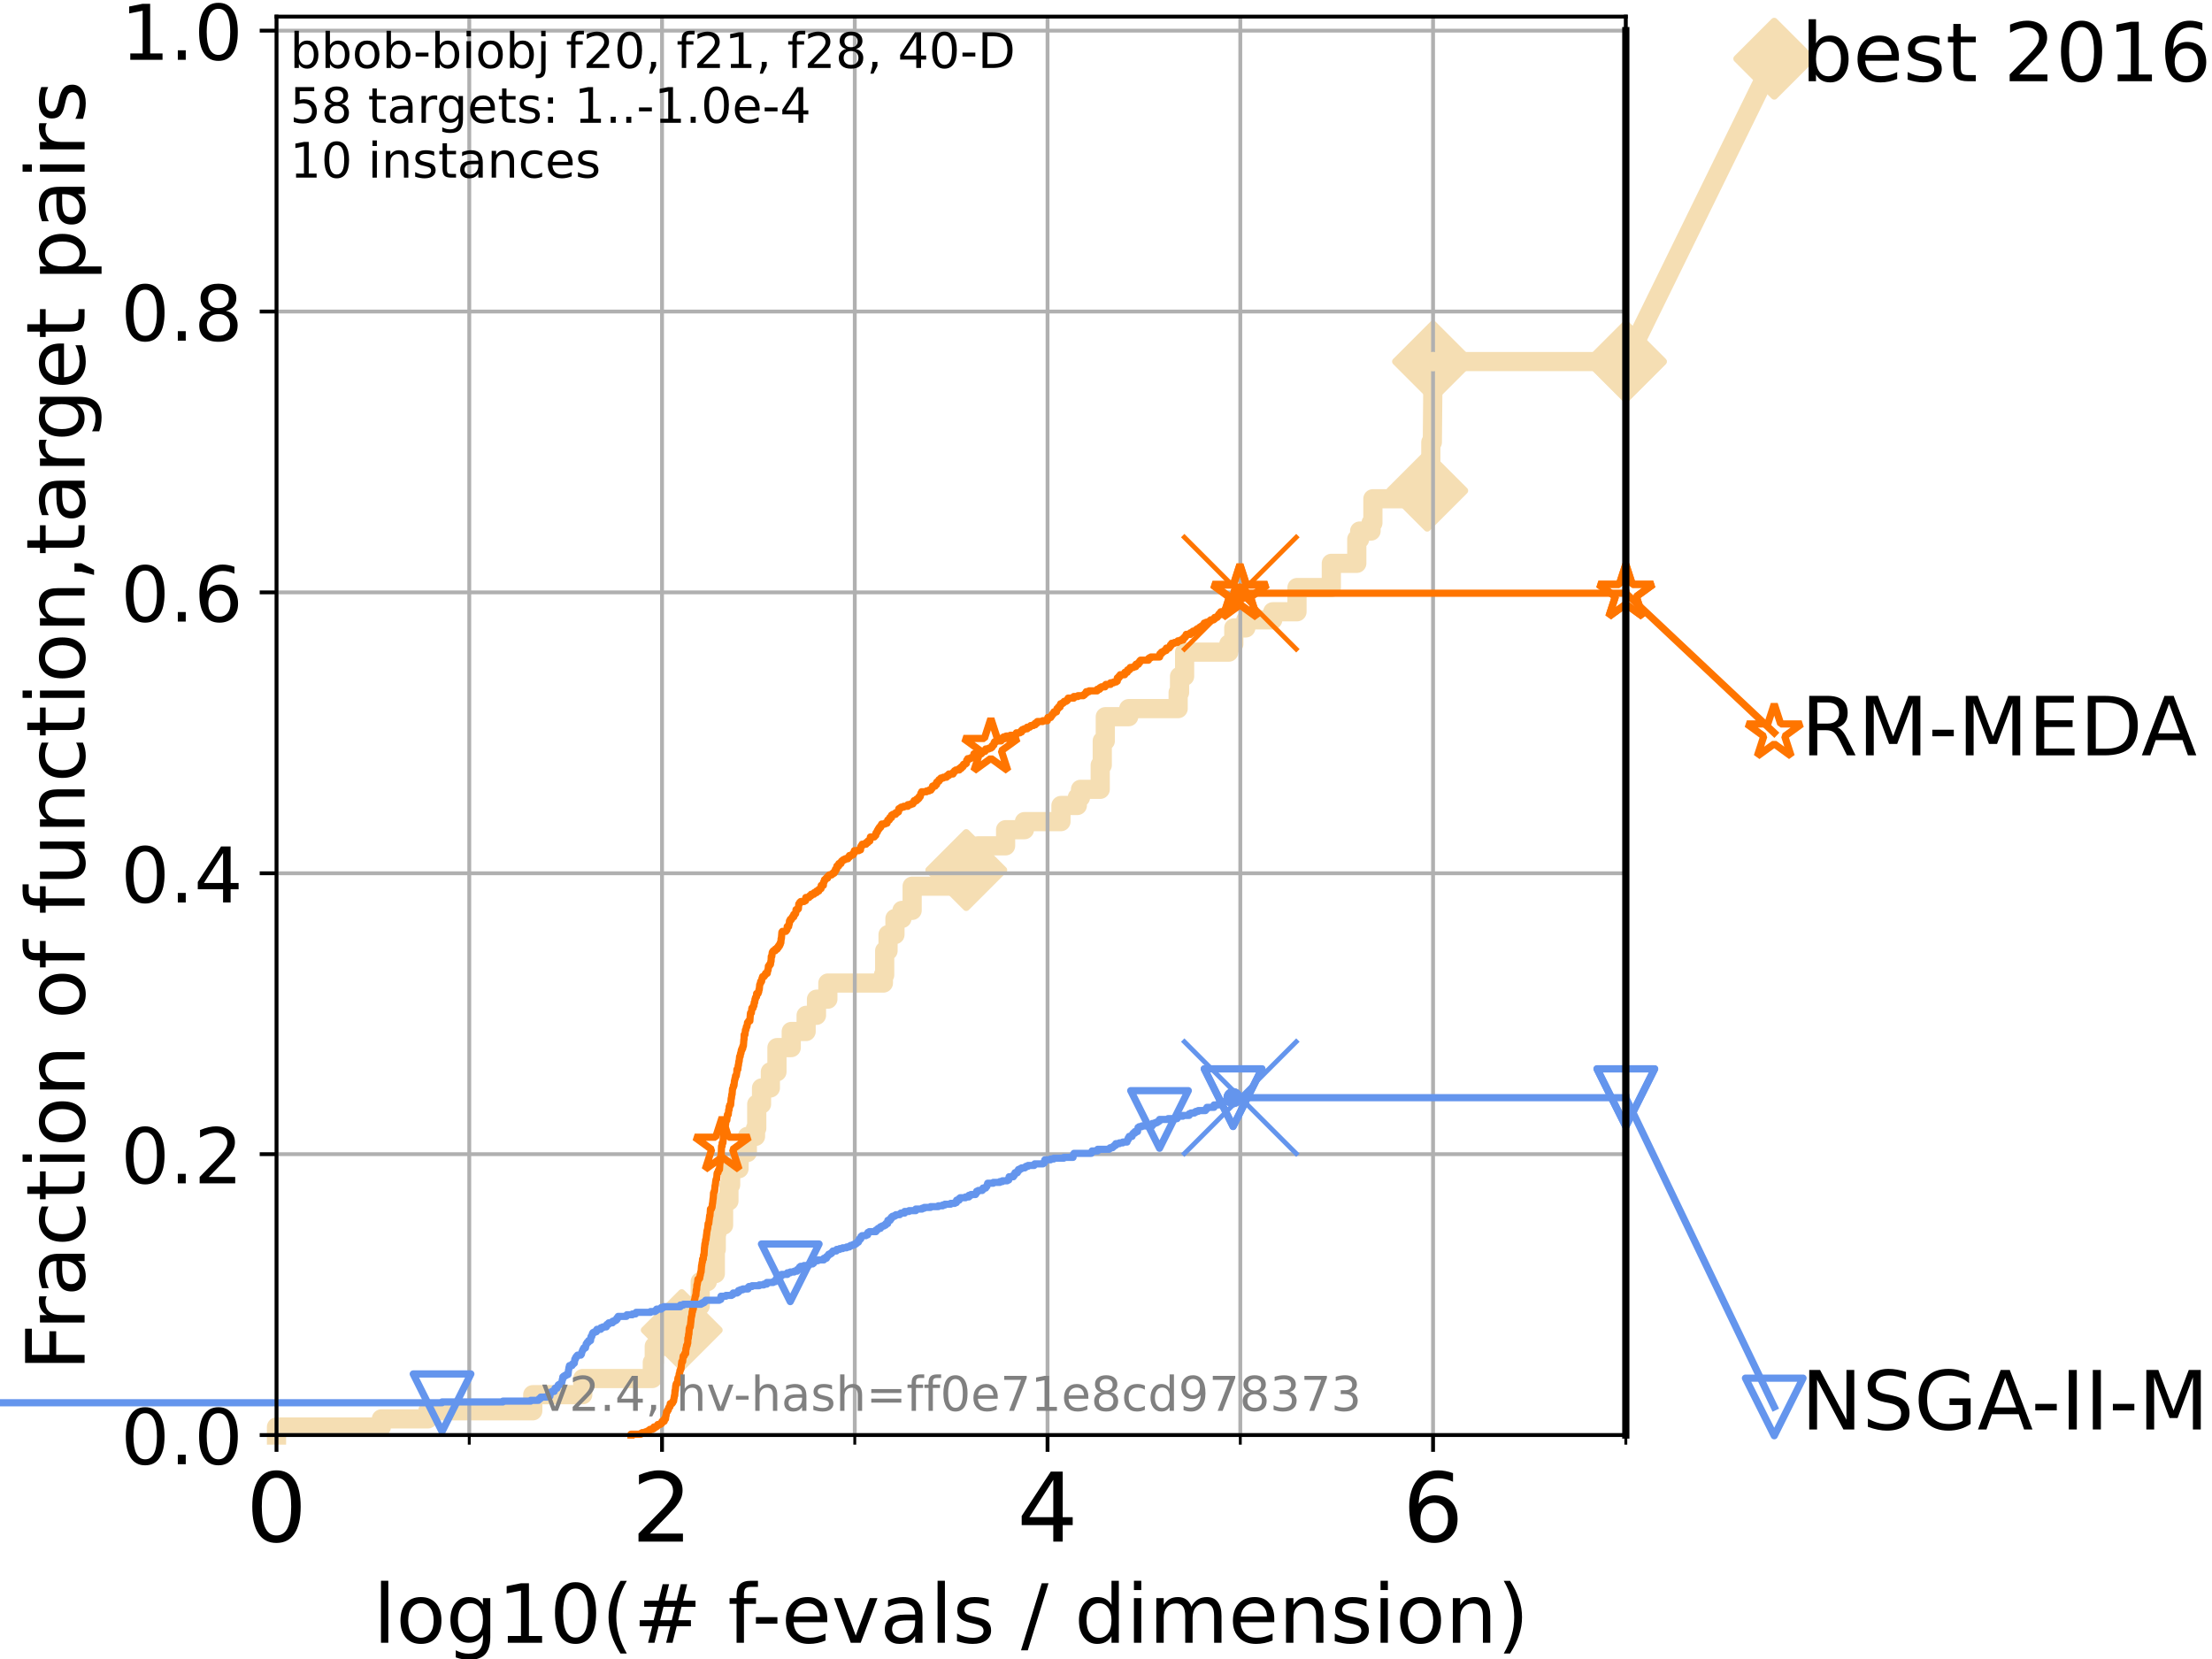<?xml version="1.0" encoding="utf-8" standalone="no"?>
<!DOCTYPE svg PUBLIC "-//W3C//DTD SVG 1.1//EN"
  "http://www.w3.org/Graphics/SVG/1.1/DTD/svg11.dtd">
<!-- Created with matplotlib (https://matplotlib.org/) -->
<svg height="345.6pt" version="1.1" viewBox="0 0 460.8 345.6" width="460.8pt" xmlns="http://www.w3.org/2000/svg" xmlns:xlink="http://www.w3.org/1999/xlink">
 <defs>
  <style type="text/css">*{stroke-linecap:butt;stroke-linejoin:round;}</style>
 </defs>
 <g id="figure_1">
  <g id="patch_1">
   <path d="M 0 345.6 
L 460.8 345.6 
L 460.8 0 
L 0 0 
z
" style="fill:#ffffff;"/>
  </g>
  <g id="axes_1">
   <g id="patch_2">
    <path d="M 57.6 298.944 
L 338.688 298.944 
L 338.688 3.456 
L 57.6 3.456 
z
" style="fill:#ffffff;"/>
   </g>
   <g id="line2d_1">
    <path d="M 57.6 298.944 
L 57.6 297.263 
L 79.447 297.263 
L 79.447 295.581 
L 89.135 295.581 
L 89.135 293.9 
L 110.983 293.9 
L 110.983 290.537 
L 121.4 290.537 
L 121.4 287.174 
L 135.888 287.174 
L 135.888 283.811 
L 136.295 283.811 
L 136.295 280.449 
L 140.875 280.449 
L 140.875 277.086 
L 142.017 277.086 
L 142.017 273.723 
L 143.512 273.723 
L 143.512 272.042 
L 145.869 272.042 
L 145.869 266.998 
L 147.348 266.998 
L 147.348 265.316 
L 149.017 265.316 
L 149.017 260.272 
L 149.21 260.272 
L 149.21 256.909 
L 149.344 256.909 
L 149.344 255.228 
L 150.733 255.228 
L 150.733 250.184 
L 151.85 250.184 
L 151.85 246.821 
L 152.209 246.821 
L 152.209 243.458 
L 153.951 243.458 
L 154.01 240.095 
L 155.687 240.095 
L 155.687 236.732 
L 157.39 236.732 
L 157.39 235.051 
L 157.646 235.051 
L 157.646 230.007 
L 158.643 230.007 
L 158.643 226.644 
L 160.482 226.644 
L 160.482 223.281 
L 161.854 223.281 
L 161.854 218.237 
L 164.832 218.237 
L 164.832 214.874 
L 167.931 214.874 
L 167.931 211.512 
L 170.088 211.512 
L 170.088 208.149 
L 172.457 208.149 
L 172.457 204.786 
L 184.029 204.786 
L 184.029 203.105 
L 184.294 203.105 
L 184.294 198.06 
L 184.996 198.06 
L 184.996 194.698 
L 186.436 194.698 
L 186.436 191.335 
L 187.901 191.335 
L 187.901 189.653 
L 190.015 189.653 
L 190.015 184.609 
L 201.288 184.609 
L 201.288 181.246 
L 203.744 181.246 
L 203.744 176.202 
L 209.484 176.202 
L 209.484 172.84 
L 213.41 172.84 
L 213.41 171.158 
L 221.016 171.158 
L 221.016 167.795 
L 224.43 167.795 
L 224.43 166.114 
L 225.09 166.114 
L 225.09 164.433 
L 229.196 164.433 
L 229.196 159.388 
L 229.622 159.388 
L 229.622 154.344 
L 230.256 154.344 
L 230.256 149.3 
L 235.131 149.3 
L 235.131 147.619 
L 245.429 147.619 
L 245.429 144.256 
L 245.723 144.256 
L 245.723 140.893 
L 246.776 140.893 
L 246.776 135.849 
L 255.986 135.849 
L 255.986 134.167 
L 257.024 134.167 
L 257.024 130.805 
L 259.53 130.805 
L 259.53 129.123 
L 265.14 129.123 
L 265.14 127.442 
L 270.188 127.442 
L 270.188 122.398 
L 277.341 122.398 
L 277.341 117.354 
L 282.643 117.354 
L 282.643 112.309 
L 283.241 112.309 
L 283.241 110.628 
L 285.616 110.628 
L 285.616 108.947 
L 285.998 108.947 
L 285.998 103.902 
L 297.314 103.902 
L 297.314 102.221 
L 297.85 102.221 
L 297.85 97.177 
L 298.067 97.177 
L 298.067 92.133 
L 298.383 92.133 
L 298.49 80.363 
L 298.525 80.363 
L 298.525 75.319 
L 338.688 75.319 
L 338.688 75.319 
" style="fill:none;stroke:#f5deb3;stroke-linecap:square;stroke-width:4;"/>
   </g>
   <g id="line2d_2">
    <defs>
     <path d="M -0 7.778 
L 7.778 0 
L 0 -7.778 
L -7.778 -0 
z
" id="m53627d2f04" style="stroke:#f5deb3;stroke-linejoin:miter;stroke-width:1.5;"/>
    </defs>
    <g>
     <use style="fill:#f5deb3;stroke:#f5deb3;stroke-linejoin:miter;stroke-width:1.5;" x="142.017" xlink:href="#m53627d2f04" y="277.086"/>
     <use style="fill:#f5deb3;stroke:#f5deb3;stroke-linejoin:miter;stroke-width:1.5;" x="201.288" xlink:href="#m53627d2f04" y="181.246"/>
     <use style="fill:#f5deb3;stroke:#f5deb3;stroke-linejoin:miter;stroke-width:1.5;" x="297.314" xlink:href="#m53627d2f04" y="102.221"/>
     <use style="fill:#f5deb3;stroke:#f5deb3;stroke-linejoin:miter;stroke-width:1.5;" x="298.525" xlink:href="#m53627d2f04" y="75.319"/>
     <use style="fill:#f5deb3;stroke:#f5deb3;stroke-linejoin:miter;stroke-width:1.5;" x="338.688" xlink:href="#m53627d2f04" y="75.319"/>
    </g>
   </g>
   <g id="line2d_3">
    <path style="fill:none;stroke:#f5deb3;stroke-linecap:square;stroke-width:4;"/>
    <g/>
   </g>
   <g id="line2d_4">
    <path d="M 338.688 75.319 
L 369.608 12.233 
" style="fill:none;stroke:#f5deb3;stroke-linecap:square;stroke-width:4;"/>
    <g>
     <use style="fill:#f5deb3;stroke:#f5deb3;stroke-linejoin:miter;stroke-width:1.5;" x="338.688" xlink:href="#m53627d2f04" y="75.319"/>
     <use style="fill:#f5deb3;stroke:#f5deb3;stroke-linejoin:miter;stroke-width:1.5;" x="369.608" xlink:href="#m53627d2f04" y="12.233"/>
    </g>
   </g>
   <g id="matplotlib.axis_1">
    <g id="xtick_1">
     <g id="line2d_5">
      <path clip-path="url(#pb02ae8ef57)" d="M 57.6 298.944 
L 57.6 3.456 
" style="fill:none;stroke:#b0b0b0;stroke-linecap:square;stroke-width:0.8;"/>
     </g>
     <g id="line2d_6">
      <defs>
       <path d="M 0 0 
L 0 3.5 
" id="mcfd51657cf" style="stroke:#000000;stroke-width:0.8;"/>
      </defs>
      <g>
       <use style="stroke:#000000;stroke-width:0.8;" x="57.6" xlink:href="#mcfd51657cf" y="298.944"/>
      </g>
     </g>
     <g id="text_1">
      <!-- 0 -->
      <g transform="translate(51.237 321.141)scale(0.2 -0.2)">
       <defs>
        <path d="M 31.781 66.406 
Q 24.172 66.406 20.328 58.906 
Q 16.5 51.422 16.5 36.375 
Q 16.5 21.391 20.328 13.891 
Q 24.172 6.391 31.781 6.391 
Q 39.453 6.391 43.281 13.891 
Q 47.125 21.391 47.125 36.375 
Q 47.125 51.422 43.281 58.906 
Q 39.453 66.406 31.781 66.406 
z
M 31.781 74.219 
Q 44.047 74.219 50.516 64.516 
Q 56.984 54.828 56.984 36.375 
Q 56.984 17.969 50.516 8.266 
Q 44.047 -1.422 31.781 -1.422 
Q 19.531 -1.422 13.062 8.266 
Q 6.594 17.969 6.594 36.375 
Q 6.594 54.828 13.062 64.516 
Q 19.531 74.219 31.781 74.219 
z
" id="DejaVuSans-48"/>
       </defs>
       <use xlink:href="#DejaVuSans-48"/>
      </g>
     </g>
    </g>
    <g id="xtick_2">
     <g id="line2d_7">
      <path clip-path="url(#pb02ae8ef57)" d="M 137.911 298.944 
L 137.911 3.456 
" style="fill:none;stroke:#b0b0b0;stroke-linecap:square;stroke-width:0.8;"/>
     </g>
     <g id="line2d_8">
      <g>
       <use style="stroke:#000000;stroke-width:0.8;" x="137.911" xlink:href="#mcfd51657cf" y="298.944"/>
      </g>
     </g>
     <g id="text_2">
      <!-- 2 -->
      <g transform="translate(131.548 321.141)scale(0.2 -0.2)">
       <defs>
        <path d="M 19.188 8.297 
L 53.609 8.297 
L 53.609 0 
L 7.328 0 
L 7.328 8.297 
Q 12.938 14.109 22.625 23.891 
Q 32.328 33.688 34.812 36.531 
Q 39.547 41.844 41.422 45.531 
Q 43.312 49.219 43.312 52.781 
Q 43.312 58.594 39.234 62.25 
Q 35.156 65.922 28.609 65.922 
Q 23.969 65.922 18.812 64.312 
Q 13.672 62.703 7.812 59.422 
L 7.812 69.391 
Q 13.766 71.781 18.938 73 
Q 24.125 74.219 28.422 74.219 
Q 39.75 74.219 46.484 68.547 
Q 53.219 62.891 53.219 53.422 
Q 53.219 48.922 51.531 44.891 
Q 49.859 40.875 45.406 35.406 
Q 44.188 33.984 37.641 27.219 
Q 31.109 20.453 19.188 8.297 
z
" id="DejaVuSans-50"/>
       </defs>
       <use xlink:href="#DejaVuSans-50"/>
      </g>
     </g>
    </g>
    <g id="xtick_3">
     <g id="line2d_9">
      <path clip-path="url(#pb02ae8ef57)" d="M 218.222 298.944 
L 218.222 3.456 
" style="fill:none;stroke:#b0b0b0;stroke-linecap:square;stroke-width:0.8;"/>
     </g>
     <g id="line2d_10">
      <g>
       <use style="stroke:#000000;stroke-width:0.8;" x="218.222" xlink:href="#mcfd51657cf" y="298.944"/>
      </g>
     </g>
     <g id="text_3">
      <!-- 4 -->
      <g transform="translate(211.859 321.141)scale(0.2 -0.2)">
       <defs>
        <path d="M 37.797 64.312 
L 12.891 25.391 
L 37.797 25.391 
z
M 35.203 72.906 
L 47.609 72.906 
L 47.609 25.391 
L 58.016 25.391 
L 58.016 17.188 
L 47.609 17.188 
L 47.609 0 
L 37.797 0 
L 37.797 17.188 
L 4.891 17.188 
L 4.891 26.703 
z
" id="DejaVuSans-52"/>
       </defs>
       <use xlink:href="#DejaVuSans-52"/>
      </g>
     </g>
    </g>
    <g id="xtick_4">
     <g id="line2d_11">
      <path clip-path="url(#pb02ae8ef57)" d="M 298.533 298.944 
L 298.533 3.456 
" style="fill:none;stroke:#b0b0b0;stroke-linecap:square;stroke-width:0.8;"/>
     </g>
     <g id="line2d_12">
      <g>
       <use style="stroke:#000000;stroke-width:0.8;" x="298.533" xlink:href="#mcfd51657cf" y="298.944"/>
      </g>
     </g>
     <g id="text_4">
      <!-- 6 -->
      <g transform="translate(292.17 321.141)scale(0.2 -0.2)">
       <defs>
        <path d="M 33.016 40.375 
Q 26.375 40.375 22.484 35.828 
Q 18.609 31.297 18.609 23.391 
Q 18.609 15.531 22.484 10.953 
Q 26.375 6.391 33.016 6.391 
Q 39.656 6.391 43.531 10.953 
Q 47.406 15.531 47.406 23.391 
Q 47.406 31.297 43.531 35.828 
Q 39.656 40.375 33.016 40.375 
z
M 52.594 71.297 
L 52.594 62.312 
Q 48.875 64.062 45.094 64.984 
Q 41.312 65.922 37.594 65.922 
Q 27.828 65.922 22.672 59.328 
Q 17.531 52.734 16.797 39.406 
Q 19.672 43.656 24.016 45.922 
Q 28.375 48.188 33.594 48.188 
Q 44.578 48.188 50.953 41.516 
Q 57.328 34.859 57.328 23.391 
Q 57.328 12.156 50.688 5.359 
Q 44.047 -1.422 33.016 -1.422 
Q 20.359 -1.422 13.672 8.266 
Q 6.984 17.969 6.984 36.375 
Q 6.984 53.656 15.188 63.938 
Q 23.391 74.219 37.203 74.219 
Q 40.922 74.219 44.703 73.484 
Q 48.484 72.75 52.594 71.297 
z
" id="DejaVuSans-54"/>
       </defs>
       <use xlink:href="#DejaVuSans-54"/>
      </g>
     </g>
    </g>
    <g id="xtick_5">
     <g id="line2d_13">
      <path clip-path="url(#pb02ae8ef57)" d="M 97.755 298.944 
L 97.755 3.456 
" style="fill:none;stroke:#b0b0b0;stroke-linecap:square;stroke-width:0.8;"/>
     </g>
     <g id="line2d_14">
      <defs>
       <path d="M 0 0 
L 0 2 
" id="m1c54dab222" style="stroke:#000000;stroke-width:0.6;"/>
      </defs>
      <g>
       <use style="stroke:#000000;stroke-width:0.6;" x="97.755" xlink:href="#m1c54dab222" y="298.944"/>
      </g>
     </g>
    </g>
    <g id="xtick_6">
     <g id="line2d_15">
      <path clip-path="url(#pb02ae8ef57)" d="M 178.066 298.944 
L 178.066 3.456 
" style="fill:none;stroke:#b0b0b0;stroke-linecap:square;stroke-width:0.8;"/>
     </g>
     <g id="line2d_16">
      <g>
       <use style="stroke:#000000;stroke-width:0.6;" x="178.066" xlink:href="#m1c54dab222" y="298.944"/>
      </g>
     </g>
    </g>
    <g id="xtick_7">
     <g id="line2d_17">
      <path clip-path="url(#pb02ae8ef57)" d="M 258.377 298.944 
L 258.377 3.456 
" style="fill:none;stroke:#b0b0b0;stroke-linecap:square;stroke-width:0.8;"/>
     </g>
     <g id="line2d_18">
      <g>
       <use style="stroke:#000000;stroke-width:0.6;" x="258.377" xlink:href="#m1c54dab222" y="298.944"/>
      </g>
     </g>
    </g>
    <g id="xtick_8">
     <g id="line2d_19">
      <path clip-path="url(#pb02ae8ef57)" d="M 338.688 298.944 
L 338.688 3.456 
" style="fill:none;stroke:#b0b0b0;stroke-linecap:square;stroke-width:0.8;"/>
     </g>
     <g id="line2d_20">
      <g>
       <use style="stroke:#000000;stroke-width:0.6;" x="338.688" xlink:href="#m1c54dab222" y="298.944"/>
      </g>
     </g>
    </g>
    <g id="text_5">
     <!-- log10(# f-evals / dimension) -->
     <g transform="translate(77.764 342.218)scale(0.17 -0.17)">
      <defs>
       <path d="M 9.422 75.984 
L 18.406 75.984 
L 18.406 0 
L 9.422 0 
z
" id="DejaVuSans-108"/>
       <path d="M 30.609 48.391 
Q 23.391 48.391 19.188 42.75 
Q 14.984 37.109 14.984 27.297 
Q 14.984 17.484 19.156 11.844 
Q 23.344 6.203 30.609 6.203 
Q 37.797 6.203 41.984 11.859 
Q 46.188 17.531 46.188 27.297 
Q 46.188 37.016 41.984 42.703 
Q 37.797 48.391 30.609 48.391 
z
M 30.609 56 
Q 42.328 56 49.016 48.375 
Q 55.719 40.766 55.719 27.297 
Q 55.719 13.875 49.016 6.219 
Q 42.328 -1.422 30.609 -1.422 
Q 18.844 -1.422 12.172 6.219 
Q 5.516 13.875 5.516 27.297 
Q 5.516 40.766 12.172 48.375 
Q 18.844 56 30.609 56 
z
" id="DejaVuSans-111"/>
       <path d="M 45.406 27.984 
Q 45.406 37.75 41.375 43.109 
Q 37.359 48.484 30.078 48.484 
Q 22.859 48.484 18.828 43.109 
Q 14.797 37.75 14.797 27.984 
Q 14.797 18.266 18.828 12.891 
Q 22.859 7.516 30.078 7.516 
Q 37.359 7.516 41.375 12.891 
Q 45.406 18.266 45.406 27.984 
z
M 54.391 6.781 
Q 54.391 -7.172 48.188 -13.984 
Q 42 -20.797 29.203 -20.797 
Q 24.469 -20.797 20.266 -20.094 
Q 16.062 -19.391 12.109 -17.922 
L 12.109 -9.188 
Q 16.062 -11.328 19.922 -12.344 
Q 23.781 -13.375 27.781 -13.375 
Q 36.625 -13.375 41.016 -8.766 
Q 45.406 -4.156 45.406 5.172 
L 45.406 9.625 
Q 42.625 4.781 38.281 2.391 
Q 33.938 0 27.875 0 
Q 17.828 0 11.672 7.656 
Q 5.516 15.328 5.516 27.984 
Q 5.516 40.672 11.672 48.328 
Q 17.828 56 27.875 56 
Q 33.938 56 38.281 53.609 
Q 42.625 51.219 45.406 46.391 
L 45.406 54.688 
L 54.391 54.688 
z
" id="DejaVuSans-103"/>
       <path d="M 12.406 8.297 
L 28.516 8.297 
L 28.516 63.922 
L 10.984 60.406 
L 10.984 69.391 
L 28.422 72.906 
L 38.281 72.906 
L 38.281 8.297 
L 54.391 8.297 
L 54.391 0 
L 12.406 0 
z
" id="DejaVuSans-49"/>
       <path d="M 31 75.875 
Q 24.469 64.656 21.281 53.656 
Q 18.109 42.672 18.109 31.391 
Q 18.109 20.125 21.312 9.062 
Q 24.516 -2 31 -13.188 
L 23.188 -13.188 
Q 15.875 -1.703 12.234 9.375 
Q 8.594 20.453 8.594 31.391 
Q 8.594 42.281 12.203 53.312 
Q 15.828 64.359 23.188 75.875 
z
" id="DejaVuSans-40"/>
       <path d="M 51.125 44 
L 36.922 44 
L 32.812 27.688 
L 47.125 27.688 
z
M 43.797 71.781 
L 38.719 51.516 
L 52.984 51.516 
L 58.109 71.781 
L 65.922 71.781 
L 60.891 51.516 
L 76.125 51.516 
L 76.125 44 
L 58.984 44 
L 54.984 27.688 
L 70.516 27.688 
L 70.516 20.219 
L 53.078 20.219 
L 48 0 
L 40.188 0 
L 45.219 20.219 
L 30.906 20.219 
L 25.875 0 
L 18.016 0 
L 23.094 20.219 
L 7.719 20.219 
L 7.719 27.688 
L 24.906 27.688 
L 29 44 
L 13.281 44 
L 13.281 51.516 
L 30.906 51.516 
L 35.891 71.781 
z
" id="DejaVuSans-35"/>
       <path id="DejaVuSans-32"/>
       <path d="M 37.109 75.984 
L 37.109 68.5 
L 28.516 68.5 
Q 23.688 68.5 21.797 66.547 
Q 19.922 64.594 19.922 59.516 
L 19.922 54.688 
L 34.719 54.688 
L 34.719 47.703 
L 19.922 47.703 
L 19.922 0 
L 10.891 0 
L 10.891 47.703 
L 2.297 47.703 
L 2.297 54.688 
L 10.891 54.688 
L 10.891 58.5 
Q 10.891 67.625 15.141 71.797 
Q 19.391 75.984 28.609 75.984 
z
" id="DejaVuSans-102"/>
       <path d="M 4.891 31.391 
L 31.203 31.391 
L 31.203 23.391 
L 4.891 23.391 
z
" id="DejaVuSans-45"/>
       <path d="M 56.203 29.594 
L 56.203 25.203 
L 14.891 25.203 
Q 15.484 15.922 20.484 11.062 
Q 25.484 6.203 34.422 6.203 
Q 39.594 6.203 44.453 7.469 
Q 49.312 8.734 54.109 11.281 
L 54.109 2.781 
Q 49.266 0.734 44.188 -0.344 
Q 39.109 -1.422 33.891 -1.422 
Q 20.797 -1.422 13.156 6.188 
Q 5.516 13.812 5.516 26.812 
Q 5.516 40.234 12.766 48.109 
Q 20.016 56 32.328 56 
Q 43.359 56 49.781 48.891 
Q 56.203 41.797 56.203 29.594 
z
M 47.219 32.234 
Q 47.125 39.594 43.094 43.984 
Q 39.062 48.391 32.422 48.391 
Q 24.906 48.391 20.391 44.141 
Q 15.875 39.891 15.188 32.172 
z
" id="DejaVuSans-101"/>
       <path d="M 2.984 54.688 
L 12.5 54.688 
L 29.594 8.797 
L 46.688 54.688 
L 56.203 54.688 
L 35.688 0 
L 23.484 0 
z
" id="DejaVuSans-118"/>
       <path d="M 34.281 27.484 
Q 23.391 27.484 19.188 25 
Q 14.984 22.516 14.984 16.5 
Q 14.984 11.719 18.141 8.906 
Q 21.297 6.109 26.703 6.109 
Q 34.188 6.109 38.703 11.406 
Q 43.219 16.703 43.219 25.484 
L 43.219 27.484 
z
M 52.203 31.203 
L 52.203 0 
L 43.219 0 
L 43.219 8.297 
Q 40.141 3.328 35.547 0.953 
Q 30.953 -1.422 24.312 -1.422 
Q 15.922 -1.422 10.953 3.297 
Q 6 8.016 6 15.922 
Q 6 25.141 12.172 29.828 
Q 18.359 34.516 30.609 34.516 
L 43.219 34.516 
L 43.219 35.406 
Q 43.219 41.609 39.141 45 
Q 35.062 48.391 27.688 48.391 
Q 23 48.391 18.547 47.266 
Q 14.109 46.141 10.016 43.891 
L 10.016 52.203 
Q 14.938 54.109 19.578 55.047 
Q 24.219 56 28.609 56 
Q 40.484 56 46.344 49.844 
Q 52.203 43.703 52.203 31.203 
z
" id="DejaVuSans-97"/>
       <path d="M 44.281 53.078 
L 44.281 44.578 
Q 40.484 46.531 36.375 47.5 
Q 32.281 48.484 27.875 48.484 
Q 21.188 48.484 17.844 46.438 
Q 14.5 44.391 14.5 40.281 
Q 14.5 37.156 16.891 35.375 
Q 19.281 33.594 26.516 31.984 
L 29.594 31.297 
Q 39.156 29.25 43.188 25.516 
Q 47.219 21.781 47.219 15.094 
Q 47.219 7.469 41.188 3.016 
Q 35.156 -1.422 24.609 -1.422 
Q 20.219 -1.422 15.453 -0.562 
Q 10.688 0.297 5.422 2 
L 5.422 11.281 
Q 10.406 8.688 15.234 7.391 
Q 20.062 6.109 24.812 6.109 
Q 31.156 6.109 34.562 8.281 
Q 37.984 10.453 37.984 14.406 
Q 37.984 18.062 35.516 20.016 
Q 33.062 21.969 24.703 23.781 
L 21.578 24.516 
Q 13.234 26.266 9.516 29.906 
Q 5.812 33.547 5.812 39.891 
Q 5.812 47.609 11.281 51.797 
Q 16.75 56 26.812 56 
Q 31.781 56 36.172 55.266 
Q 40.578 54.547 44.281 53.078 
z
" id="DejaVuSans-115"/>
       <path d="M 25.391 72.906 
L 33.688 72.906 
L 8.297 -9.281 
L 0 -9.281 
z
" id="DejaVuSans-47"/>
       <path d="M 45.406 46.391 
L 45.406 75.984 
L 54.391 75.984 
L 54.391 0 
L 45.406 0 
L 45.406 8.203 
Q 42.578 3.328 38.25 0.953 
Q 33.938 -1.422 27.875 -1.422 
Q 17.969 -1.422 11.734 6.484 
Q 5.516 14.406 5.516 27.297 
Q 5.516 40.188 11.734 48.094 
Q 17.969 56 27.875 56 
Q 33.938 56 38.25 53.625 
Q 42.578 51.266 45.406 46.391 
z
M 14.797 27.297 
Q 14.797 17.391 18.875 11.75 
Q 22.953 6.109 30.078 6.109 
Q 37.203 6.109 41.297 11.75 
Q 45.406 17.391 45.406 27.297 
Q 45.406 37.203 41.297 42.844 
Q 37.203 48.484 30.078 48.484 
Q 22.953 48.484 18.875 42.844 
Q 14.797 37.203 14.797 27.297 
z
" id="DejaVuSans-100"/>
       <path d="M 9.422 54.688 
L 18.406 54.688 
L 18.406 0 
L 9.422 0 
z
M 9.422 75.984 
L 18.406 75.984 
L 18.406 64.594 
L 9.422 64.594 
z
" id="DejaVuSans-105"/>
       <path d="M 52 44.188 
Q 55.375 50.25 60.062 53.125 
Q 64.75 56 71.094 56 
Q 79.641 56 84.281 50.016 
Q 88.922 44.047 88.922 33.016 
L 88.922 0 
L 79.891 0 
L 79.891 32.719 
Q 79.891 40.578 77.094 44.375 
Q 74.312 48.188 68.609 48.188 
Q 61.625 48.188 57.562 43.547 
Q 53.516 38.922 53.516 30.906 
L 53.516 0 
L 44.484 0 
L 44.484 32.719 
Q 44.484 40.625 41.703 44.406 
Q 38.922 48.188 33.109 48.188 
Q 26.219 48.188 22.156 43.531 
Q 18.109 38.875 18.109 30.906 
L 18.109 0 
L 9.078 0 
L 9.078 54.688 
L 18.109 54.688 
L 18.109 46.188 
Q 21.188 51.219 25.484 53.609 
Q 29.781 56 35.688 56 
Q 41.656 56 45.828 52.969 
Q 50 49.953 52 44.188 
z
" id="DejaVuSans-109"/>
       <path d="M 54.891 33.016 
L 54.891 0 
L 45.906 0 
L 45.906 32.719 
Q 45.906 40.484 42.875 44.328 
Q 39.844 48.188 33.797 48.188 
Q 26.516 48.188 22.312 43.547 
Q 18.109 38.922 18.109 30.906 
L 18.109 0 
L 9.078 0 
L 9.078 54.688 
L 18.109 54.688 
L 18.109 46.188 
Q 21.344 51.125 25.703 53.562 
Q 30.078 56 35.797 56 
Q 45.219 56 50.047 50.172 
Q 54.891 44.344 54.891 33.016 
z
" id="DejaVuSans-110"/>
       <path d="M 8.016 75.875 
L 15.828 75.875 
Q 23.141 64.359 26.781 53.312 
Q 30.422 42.281 30.422 31.391 
Q 30.422 20.453 26.781 9.375 
Q 23.141 -1.703 15.828 -13.188 
L 8.016 -13.188 
Q 14.5 -2 17.703 9.062 
Q 20.906 20.125 20.906 31.391 
Q 20.906 42.672 17.703 53.656 
Q 14.5 64.656 8.016 75.875 
z
" id="DejaVuSans-41"/>
      </defs>
      <use xlink:href="#DejaVuSans-108"/>
      <use x="27.783" xlink:href="#DejaVuSans-111"/>
      <use x="88.965" xlink:href="#DejaVuSans-103"/>
      <use x="152.441" xlink:href="#DejaVuSans-49"/>
      <use x="216.064" xlink:href="#DejaVuSans-48"/>
      <use x="279.688" xlink:href="#DejaVuSans-40"/>
      <use x="318.701" xlink:href="#DejaVuSans-35"/>
      <use x="402.49" xlink:href="#DejaVuSans-32"/>
      <use x="434.277" xlink:href="#DejaVuSans-102"/>
      <use x="463.982" xlink:href="#DejaVuSans-45"/>
      <use x="500.066" xlink:href="#DejaVuSans-101"/>
      <use x="561.59" xlink:href="#DejaVuSans-118"/>
      <use x="620.77" xlink:href="#DejaVuSans-97"/>
      <use x="682.049" xlink:href="#DejaVuSans-108"/>
      <use x="709.832" xlink:href="#DejaVuSans-115"/>
      <use x="761.932" xlink:href="#DejaVuSans-32"/>
      <use x="793.719" xlink:href="#DejaVuSans-47"/>
      <use x="827.41" xlink:href="#DejaVuSans-32"/>
      <use x="859.197" xlink:href="#DejaVuSans-100"/>
      <use x="922.674" xlink:href="#DejaVuSans-105"/>
      <use x="950.457" xlink:href="#DejaVuSans-109"/>
      <use x="1047.869" xlink:href="#DejaVuSans-101"/>
      <use x="1109.393" xlink:href="#DejaVuSans-110"/>
      <use x="1172.771" xlink:href="#DejaVuSans-115"/>
      <use x="1224.871" xlink:href="#DejaVuSans-105"/>
      <use x="1252.654" xlink:href="#DejaVuSans-111"/>
      <use x="1313.836" xlink:href="#DejaVuSans-110"/>
      <use x="1377.215" xlink:href="#DejaVuSans-41"/>
     </g>
    </g>
   </g>
   <g id="matplotlib.axis_2">
    <g id="ytick_1">
     <g id="line2d_21">
      <path clip-path="url(#pb02ae8ef57)" d="M 57.6 298.944 
L 338.688 298.944 
" style="fill:none;stroke:#b0b0b0;stroke-linecap:square;stroke-width:0.8;"/>
     </g>
     <g id="line2d_22">
      <defs>
       <path d="M 0 0 
L -3.5 0 
" id="m97d926dbdd" style="stroke:#000000;stroke-width:0.8;"/>
      </defs>
      <g>
       <use style="stroke:#000000;stroke-width:0.8;" x="57.6" xlink:href="#m97d926dbdd" y="298.944"/>
      </g>
     </g>
     <g id="text_6">
      <!-- 0.0 -->
      <g transform="translate(25.155 305.023)scale(0.16 -0.16)">
       <defs>
        <path d="M 10.688 12.406 
L 21 12.406 
L 21 0 
L 10.688 0 
z
" id="DejaVuSans-46"/>
       </defs>
       <use xlink:href="#DejaVuSans-48"/>
       <use x="63.623" xlink:href="#DejaVuSans-46"/>
       <use x="95.41" xlink:href="#DejaVuSans-48"/>
      </g>
     </g>
    </g>
    <g id="ytick_2">
     <g id="line2d_23">
      <path clip-path="url(#pb02ae8ef57)" d="M 57.6 240.432 
L 338.688 240.432 
" style="fill:none;stroke:#b0b0b0;stroke-linecap:square;stroke-width:0.8;"/>
     </g>
     <g id="line2d_24">
      <g>
       <use style="stroke:#000000;stroke-width:0.8;" x="57.6" xlink:href="#m97d926dbdd" y="240.432"/>
      </g>
     </g>
     <g id="text_7">
      <!-- 0.2 -->
      <g transform="translate(25.155 246.51)scale(0.16 -0.16)">
       <use xlink:href="#DejaVuSans-48"/>
       <use x="63.623" xlink:href="#DejaVuSans-46"/>
       <use x="95.41" xlink:href="#DejaVuSans-50"/>
      </g>
     </g>
    </g>
    <g id="ytick_3">
     <g id="line2d_25">
      <path clip-path="url(#pb02ae8ef57)" d="M 57.6 181.919 
L 338.688 181.919 
" style="fill:none;stroke:#b0b0b0;stroke-linecap:square;stroke-width:0.8;"/>
     </g>
     <g id="line2d_26">
      <g>
       <use style="stroke:#000000;stroke-width:0.8;" x="57.6" xlink:href="#m97d926dbdd" y="181.919"/>
      </g>
     </g>
     <g id="text_8">
      <!-- 0.4 -->
      <g transform="translate(25.155 187.998)scale(0.16 -0.16)">
       <use xlink:href="#DejaVuSans-48"/>
       <use x="63.623" xlink:href="#DejaVuSans-46"/>
       <use x="95.41" xlink:href="#DejaVuSans-52"/>
      </g>
     </g>
    </g>
    <g id="ytick_4">
     <g id="line2d_27">
      <path clip-path="url(#pb02ae8ef57)" d="M 57.6 123.407 
L 338.688 123.407 
" style="fill:none;stroke:#b0b0b0;stroke-linecap:square;stroke-width:0.8;"/>
     </g>
     <g id="line2d_28">
      <g>
       <use style="stroke:#000000;stroke-width:0.8;" x="57.6" xlink:href="#m97d926dbdd" y="123.407"/>
      </g>
     </g>
     <g id="text_9">
      <!-- 0.6 -->
      <g transform="translate(25.155 129.485)scale(0.16 -0.16)">
       <use xlink:href="#DejaVuSans-48"/>
       <use x="63.623" xlink:href="#DejaVuSans-46"/>
       <use x="95.41" xlink:href="#DejaVuSans-54"/>
      </g>
     </g>
    </g>
    <g id="ytick_5">
     <g id="line2d_29">
      <path clip-path="url(#pb02ae8ef57)" d="M 57.6 64.894 
L 338.688 64.894 
" style="fill:none;stroke:#b0b0b0;stroke-linecap:square;stroke-width:0.8;"/>
     </g>
     <g id="line2d_30">
      <g>
       <use style="stroke:#000000;stroke-width:0.8;" x="57.6" xlink:href="#m97d926dbdd" y="64.894"/>
      </g>
     </g>
     <g id="text_10">
      <!-- 0.8 -->
      <g transform="translate(25.155 70.973)scale(0.16 -0.16)">
       <defs>
        <path d="M 31.781 34.625 
Q 24.75 34.625 20.719 30.859 
Q 16.703 27.094 16.703 20.516 
Q 16.703 13.922 20.719 10.156 
Q 24.75 6.391 31.781 6.391 
Q 38.812 6.391 42.859 10.172 
Q 46.922 13.969 46.922 20.516 
Q 46.922 27.094 42.891 30.859 
Q 38.875 34.625 31.781 34.625 
z
M 21.922 38.812 
Q 15.578 40.375 12.031 44.719 
Q 8.5 49.078 8.5 55.328 
Q 8.5 64.062 14.719 69.141 
Q 20.953 74.219 31.781 74.219 
Q 42.672 74.219 48.875 69.141 
Q 55.078 64.062 55.078 55.328 
Q 55.078 49.078 51.531 44.719 
Q 48 40.375 41.703 38.812 
Q 48.828 37.156 52.797 32.312 
Q 56.781 27.484 56.781 20.516 
Q 56.781 9.906 50.312 4.234 
Q 43.844 -1.422 31.781 -1.422 
Q 19.734 -1.422 13.25 4.234 
Q 6.781 9.906 6.781 20.516 
Q 6.781 27.484 10.781 32.312 
Q 14.797 37.156 21.922 38.812 
z
M 18.312 54.391 
Q 18.312 48.734 21.844 45.562 
Q 25.391 42.391 31.781 42.391 
Q 38.141 42.391 41.719 45.562 
Q 45.312 48.734 45.312 54.391 
Q 45.312 60.062 41.719 63.234 
Q 38.141 66.406 31.781 66.406 
Q 25.391 66.406 21.844 63.234 
Q 18.312 60.062 18.312 54.391 
z
" id="DejaVuSans-56"/>
       </defs>
       <use xlink:href="#DejaVuSans-48"/>
       <use x="63.623" xlink:href="#DejaVuSans-46"/>
       <use x="95.41" xlink:href="#DejaVuSans-56"/>
      </g>
     </g>
    </g>
    <g id="ytick_6">
     <g id="line2d_31">
      <path clip-path="url(#pb02ae8ef57)" d="M 57.6 6.382 
L 338.688 6.382 
" style="fill:none;stroke:#b0b0b0;stroke-linecap:square;stroke-width:0.8;"/>
     </g>
     <g id="line2d_32">
      <g>
       <use style="stroke:#000000;stroke-width:0.8;" x="57.6" xlink:href="#m97d926dbdd" y="6.382"/>
      </g>
     </g>
     <g id="text_11">
      <!-- 1.0 -->
      <g transform="translate(25.155 12.46)scale(0.16 -0.16)">
       <use xlink:href="#DejaVuSans-49"/>
       <use x="63.623" xlink:href="#DejaVuSans-46"/>
       <use x="95.41" xlink:href="#DejaVuSans-48"/>
      </g>
     </g>
    </g>
    <g id="text_12">
     <!-- Fraction of function,target pairs -->
     <g transform="translate(17.62 285.585)rotate(-90)scale(0.17 -0.17)">
      <defs>
       <path d="M 9.812 72.906 
L 51.703 72.906 
L 51.703 64.594 
L 19.672 64.594 
L 19.672 43.109 
L 48.578 43.109 
L 48.578 34.812 
L 19.672 34.812 
L 19.672 0 
L 9.812 0 
z
" id="DejaVuSans-70"/>
       <path d="M 41.109 46.297 
Q 39.594 47.172 37.812 47.578 
Q 36.031 48 33.891 48 
Q 26.266 48 22.188 43.047 
Q 18.109 38.094 18.109 28.812 
L 18.109 0 
L 9.078 0 
L 9.078 54.688 
L 18.109 54.688 
L 18.109 46.188 
Q 20.953 51.172 25.484 53.578 
Q 30.031 56 36.531 56 
Q 37.453 56 38.578 55.875 
Q 39.703 55.766 41.062 55.516 
z
" id="DejaVuSans-114"/>
       <path d="M 48.781 52.594 
L 48.781 44.188 
Q 44.969 46.297 41.141 47.344 
Q 37.312 48.391 33.406 48.391 
Q 24.656 48.391 19.812 42.844 
Q 14.984 37.312 14.984 27.297 
Q 14.984 17.281 19.812 11.734 
Q 24.656 6.203 33.406 6.203 
Q 37.312 6.203 41.141 7.25 
Q 44.969 8.297 48.781 10.406 
L 48.781 2.094 
Q 45.016 0.344 40.984 -0.531 
Q 36.969 -1.422 32.422 -1.422 
Q 20.062 -1.422 12.781 6.344 
Q 5.516 14.109 5.516 27.297 
Q 5.516 40.672 12.859 48.328 
Q 20.219 56 33.016 56 
Q 37.156 56 41.109 55.141 
Q 45.062 54.297 48.781 52.594 
z
" id="DejaVuSans-99"/>
       <path d="M 18.312 70.219 
L 18.312 54.688 
L 36.812 54.688 
L 36.812 47.703 
L 18.312 47.703 
L 18.312 18.016 
Q 18.312 11.328 20.141 9.422 
Q 21.969 7.516 27.594 7.516 
L 36.812 7.516 
L 36.812 0 
L 27.594 0 
Q 17.188 0 13.234 3.875 
Q 9.281 7.766 9.281 18.016 
L 9.281 47.703 
L 2.688 47.703 
L 2.688 54.688 
L 9.281 54.688 
L 9.281 70.219 
z
" id="DejaVuSans-116"/>
       <path d="M 8.5 21.578 
L 8.5 54.688 
L 17.484 54.688 
L 17.484 21.922 
Q 17.484 14.156 20.5 10.266 
Q 23.531 6.391 29.594 6.391 
Q 36.859 6.391 41.078 11.031 
Q 45.312 15.672 45.312 23.688 
L 45.312 54.688 
L 54.297 54.688 
L 54.297 0 
L 45.312 0 
L 45.312 8.406 
Q 42.047 3.422 37.719 1 
Q 33.406 -1.422 27.688 -1.422 
Q 18.266 -1.422 13.375 4.438 
Q 8.5 10.297 8.5 21.578 
z
M 31.109 56 
z
" id="DejaVuSans-117"/>
       <path d="M 11.719 12.406 
L 22.016 12.406 
L 22.016 4 
L 14.016 -11.625 
L 7.719 -11.625 
L 11.719 4 
z
" id="DejaVuSans-44"/>
       <path d="M 18.109 8.203 
L 18.109 -20.797 
L 9.078 -20.797 
L 9.078 54.688 
L 18.109 54.688 
L 18.109 46.391 
Q 20.953 51.266 25.266 53.625 
Q 29.594 56 35.594 56 
Q 45.562 56 51.781 48.094 
Q 58.016 40.188 58.016 27.297 
Q 58.016 14.406 51.781 6.484 
Q 45.562 -1.422 35.594 -1.422 
Q 29.594 -1.422 25.266 0.953 
Q 20.953 3.328 18.109 8.203 
z
M 48.688 27.297 
Q 48.688 37.203 44.609 42.844 
Q 40.531 48.484 33.406 48.484 
Q 26.266 48.484 22.188 42.844 
Q 18.109 37.203 18.109 27.297 
Q 18.109 17.391 22.188 11.75 
Q 26.266 6.109 33.406 6.109 
Q 40.531 6.109 44.609 11.75 
Q 48.688 17.391 48.688 27.297 
z
" id="DejaVuSans-112"/>
      </defs>
      <use xlink:href="#DejaVuSans-70"/>
      <use x="50.27" xlink:href="#DejaVuSans-114"/>
      <use x="91.383" xlink:href="#DejaVuSans-97"/>
      <use x="152.662" xlink:href="#DejaVuSans-99"/>
      <use x="207.643" xlink:href="#DejaVuSans-116"/>
      <use x="246.852" xlink:href="#DejaVuSans-105"/>
      <use x="274.635" xlink:href="#DejaVuSans-111"/>
      <use x="335.816" xlink:href="#DejaVuSans-110"/>
      <use x="399.195" xlink:href="#DejaVuSans-32"/>
      <use x="430.982" xlink:href="#DejaVuSans-111"/>
      <use x="492.164" xlink:href="#DejaVuSans-102"/>
      <use x="527.369" xlink:href="#DejaVuSans-32"/>
      <use x="559.156" xlink:href="#DejaVuSans-102"/>
      <use x="594.361" xlink:href="#DejaVuSans-117"/>
      <use x="657.74" xlink:href="#DejaVuSans-110"/>
      <use x="721.119" xlink:href="#DejaVuSans-99"/>
      <use x="776.1" xlink:href="#DejaVuSans-116"/>
      <use x="815.309" xlink:href="#DejaVuSans-105"/>
      <use x="843.092" xlink:href="#DejaVuSans-111"/>
      <use x="904.273" xlink:href="#DejaVuSans-110"/>
      <use x="967.652" xlink:href="#DejaVuSans-44"/>
      <use x="999.439" xlink:href="#DejaVuSans-116"/>
      <use x="1038.648" xlink:href="#DejaVuSans-97"/>
      <use x="1099.928" xlink:href="#DejaVuSans-114"/>
      <use x="1139.291" xlink:href="#DejaVuSans-103"/>
      <use x="1202.768" xlink:href="#DejaVuSans-101"/>
      <use x="1264.291" xlink:href="#DejaVuSans-116"/>
      <use x="1303.5" xlink:href="#DejaVuSans-32"/>
      <use x="1335.287" xlink:href="#DejaVuSans-112"/>
      <use x="1398.764" xlink:href="#DejaVuSans-97"/>
      <use x="1460.043" xlink:href="#DejaVuSans-105"/>
      <use x="1487.826" xlink:href="#DejaVuSans-114"/>
      <use x="1528.939" xlink:href="#DejaVuSans-115"/>
     </g>
    </g>
   </g>
   <g id="line2d_33">
    <defs>
     <path d="M 0 1.5 
C 0.398 1.5 0.779 1.342 1.061 1.061 
C 1.342 0.779 1.5 0.398 1.5 0 
C 1.5 -0.398 1.342 -0.779 1.061 -1.061 
C 0.779 -1.342 0.398 -1.5 0 -1.5 
C -0.398 -1.5 -0.779 -1.342 -1.061 -1.061 
C -1.342 -0.779 -1.5 -0.398 -1.5 0 
C -1.5 0.398 -1.342 0.779 -1.061 1.061 
C -0.779 1.342 -0.398 1.5 0 1.5 
z
" id="m21af483c25" style="stroke:#f5deb3;"/>
    </defs>
    <g>
     <use style="fill:#f5deb3;stroke:#f5deb3;" x="298.525" xlink:href="#m21af483c25" y="75.319"/>
     <use style="fill:#f5deb3;stroke:#f5deb3;" x="298.525" xlink:href="#m21af483c25" y="75.319"/>
    </g>
   </g>
   <g id="line2d_34">
    <defs>
     <path d="M 0 1.5 
C 0.398 1.5 0.779 1.342 1.061 1.061 
C 1.342 0.779 1.5 0.398 1.5 0 
C 1.5 -0.398 1.342 -0.779 1.061 -1.061 
C 0.779 -1.342 0.398 -1.5 0 -1.5 
C -0.398 -1.5 -0.779 -1.342 -1.061 -1.061 
C -1.342 -0.779 -1.5 -0.398 -1.5 0 
C -1.5 0.398 -1.342 0.779 -1.061 1.061 
C -0.779 1.342 -0.398 1.5 0 1.5 
z
" id="mc94c4cae47" style="stroke:#ff7500;"/>
    </defs>
    <g>
     <use style="fill:#ff7500;stroke:#ff7500;" x="258.301" xlink:href="#mc94c4cae47" y="123.575"/>
     <use style="fill:#ff7500;stroke:#ff7500;" x="258.301" xlink:href="#mc94c4cae47" y="123.575"/>
    </g>
   </g>
   <g id="line2d_35">
    <path d="M 131.446 298.944 
L 131.446 298.776 
L 133.483 298.776 
L 133.483 298.608 
L 133.783 298.608 
L 133.783 298.44 
L 134.471 298.44 
L 134.471 298.271 
L 134.886 298.271 
L 134.886 298.103 
L 135.184 298.103 
L 135.184 297.935 
L 135.382 297.935 
L 135.382 297.767 
L 135.903 297.767 
L 135.903 297.599 
L 136.223 297.599 
L 136.228 297.263 
L 136.72 297.263 
L 136.72 297.094 
L 136.915 297.094 
L 137.021 296.758 
L 137.501 296.758 
L 137.501 296.59 
L 137.775 296.59 
L 137.775 296.422 
L 137.924 296.422 
L 137.924 296.086 
L 138.367 296.086 
L 138.401 295.581 
L 138.641 295.581 
L 138.699 294.909 
L 138.758 294.909 
L 138.824 294.236 
L 138.869 294.236 
L 138.869 294.068 
L 139.021 294.068 
L 139.087 293.732 
L 139.225 293.732 
L 139.309 293.227 
L 139.406 293.227 
L 139.406 293.059 
L 139.561 293.059 
L 139.628 292.387 
L 140 292.387 
L 140 292.218 
L 140.127 292.218 
L 140.196 291.882 
L 140.318 291.882 
L 140.416 291.21 
L 140.431 291.21 
L 140.503 290.705 
L 140.563 290.705 
L 140.619 289.696 
L 140.679 289.696 
L 140.768 288.688 
L 140.79 288.688 
L 140.838 288.351 
L 140.919 288.351 
L 140.919 288.183 
L 141.119 288.183 
L 141.214 287.174 
L 141.257 287.174 
L 141.257 287.006 
L 141.389 287.006 
L 141.493 286.165 
L 141.571 286.165 
L 141.648 285.493 
L 141.732 285.493 
L 141.785 285.157 
L 141.865 285.157 
L 141.969 284.148 
L 141.979 284.148 
L 142.031 283.643 
L 142.202 283.643 
L 142.294 282.634 
L 142.325 282.634 
L 142.325 282.466 
L 142.53 282.466 
L 142.64 281.962 
L 142.838 281.962 
L 142.887 280.953 
L 142.956 280.953 
L 143.028 280.281 
L 143.148 280.281 
L 143.238 279.776 
L 143.273 279.776 
L 143.299 278.767 
L 143.385 278.767 
L 143.455 277.927 
L 143.515 277.927 
L 143.581 276.75 
L 143.641 276.75 
L 143.676 276.413 
L 143.8 276.413 
L 143.903 275.404 
L 143.915 275.404 
L 143.998 274.396 
L 144.029 274.396 
L 144.139 273.891 
L 144.142 273.891 
L 144.194 273.219 
L 144.279 273.219 
L 144.294 272.714 
L 144.424 272.714 
L 144.508 272.042 
L 144.582 272.042 
L 144.641 270.865 
L 144.701 270.865 
L 144.81 270.192 
L 144.812 270.192 
L 144.897 269.856 
L 144.962 269.856 
L 145.051 268.679 
L 145.121 268.679 
L 145.184 267.67 
L 145.239 267.67 
L 145.347 266.998 
L 145.359 266.998 
L 145.393 266.493 
L 145.61 266.493 
L 145.61 266.325 
L 145.744 266.325 
L 145.852 265.652 
L 145.882 265.652 
L 145.979 264.98 
L 146.045 264.98 
L 146.148 263.635 
L 146.178 263.635 
L 146.265 262.962 
L 146.324 262.962 
L 146.354 262.29 
L 146.509 262.29 
L 146.562 261.449 
L 146.655 261.449 
L 146.752 259.936 
L 146.77 259.936 
L 146.849 259.095 
L 146.914 259.095 
L 146.997 258.254 
L 147.072 258.254 
L 147.175 257.245 
L 147.198 257.245 
L 147.277 256.405 
L 147.313 256.405 
L 147.412 255.9 
L 147.429 255.9 
L 147.518 254.892 
L 147.65 254.892 
L 147.757 253.883 
L 147.77 253.883 
L 147.834 253.21 
L 147.92 253.21 
L 148.001 251.865 
L 148.19 251.865 
L 148.251 251.529 
L 148.323 251.529 
L 148.421 250.688 
L 148.445 250.688 
L 148.545 249.679 
L 148.576 249.679 
L 148.644 248.502 
L 148.698 248.502 
L 148.773 248.166 
L 148.862 248.166 
L 148.959 246.989 
L 149.001 246.989 
L 149.109 245.98 
L 149.118 245.98 
L 149.187 245.644 
L 149.291 245.644 
L 149.38 244.467 
L 149.429 244.467 
L 149.429 244.299 
L 149.568 244.299 
L 149.658 243.794 
L 149.757 243.794 
L 149.757 243.626 
L 149.883 243.626 
L 149.97 242.281 
L 150.003 242.281 
L 150.114 241.104 
L 150.12 241.104 
L 150.207 240.432 
L 150.246 240.432 
L 150.308 238.75 
L 150.434 238.75 
L 150.438 238.078 
L 150.601 238.078 
L 150.708 236.564 
L 150.741 236.564 
L 150.783 235.724 
L 150.887 235.724 
L 150.974 235.219 
L 151.011 235.219 
L 151.122 234.21 
L 151.162 234.21 
L 151.24 233.37 
L 151.411 233.37 
L 151.514 232.361 
L 151.54 232.361 
L 151.54 232.193 
L 151.71 232.193 
L 151.807 231.184 
L 151.889 231.184 
L 151.913 230.511 
L 152.03 230.511 
L 152.03 230.175 
L 152.205 230.175 
L 152.314 228.83 
L 152.362 228.83 
L 152.448 227.989 
L 152.506 227.989 
L 152.593 226.812 
L 152.647 226.812 
L 152.731 226.476 
L 152.782 226.476 
L 152.782 226.14 
L 152.902 226.14 
L 153.003 225.131 
L 153.034 225.131 
L 153.12 224.626 
L 153.187 224.626 
L 153.224 224.122 
L 153.377 224.122 
L 153.477 223.449 
L 153.492 223.449 
L 153.515 222.777 
L 153.703 222.777 
L 153.782 221.936 
L 153.827 221.936 
L 153.92 221.096 
L 153.982 221.096 
L 154.076 220.087 
L 154.186 220.087 
L 154.27 219.414 
L 154.352 219.414 
L 154.431 218.742 
L 154.563 218.742 
L 154.563 218.405 
L 154.721 218.405 
L 154.753 217.901 
L 154.862 217.901 
L 154.959 216.556 
L 154.992 216.556 
L 155.026 215.547 
L 155.184 215.547 
L 155.289 214.538 
L 155.377 214.538 
L 155.487 213.866 
L 155.602 213.866 
L 155.704 213.193 
L 155.715 213.193 
L 155.715 213.025 
L 155.834 213.025 
L 155.943 212.689 
L 156.21 212.689 
L 156.32 211.175 
L 156.35 211.175 
L 156.35 211.007 
L 156.524 211.007 
L 156.631 209.998 
L 156.868 209.998 
L 156.94 209.494 
L 157.06 209.494 
L 157.115 208.821 
L 157.219 208.821 
L 157.279 208.149 
L 157.36 208.149 
L 157.382 207.813 
L 157.472 207.813 
L 157.472 207.644 
L 157.602 207.644 
L 157.618 206.972 
L 157.926 206.972 
L 157.982 206.636 
L 158.049 206.636 
L 158.113 206.131 
L 158.169 206.131 
L 158.263 205.122 
L 158.285 205.122 
L 158.392 204.786 
L 158.46 204.786 
L 158.46 204.45 
L 158.647 204.45 
L 158.743 203.777 
L 158.823 203.777 
L 158.864 203.441 
L 159.166 203.441 
L 159.166 203.273 
L 159.29 203.273 
L 159.29 203.105 
L 159.429 203.105 
L 159.482 202.768 
L 159.834 202.768 
L 159.929 202.096 
L 160.009 202.096 
L 160.072 201.255 
L 160.26 201.255 
L 160.298 200.919 
L 160.492 200.919 
L 160.583 200.246 
L 160.628 200.246 
L 160.671 199.237 
L 160.781 199.237 
L 160.874 198.397 
L 160.966 198.397 
L 160.966 198.229 
L 161.1 198.229 
L 161.1 198.06 
L 161.495 198.06 
L 161.495 197.724 
L 161.899 197.724 
L 161.899 197.388 
L 162.155 197.388 
L 162.155 197.052 
L 162.388 197.052 
L 162.388 196.715 
L 162.549 196.715 
L 162.549 196.379 
L 162.665 196.379 
L 162.725 195.538 
L 162.78 195.538 
L 162.883 194.193 
L 162.992 194.193 
L 162.992 194.025 
L 163.703 194.025 
L 163.703 193.857 
L 163.841 193.857 
L 163.841 193.689 
L 163.956 193.689 
L 163.99 193.016 
L 164.29 193.016 
L 164.34 192.512 
L 164.415 192.512 
L 164.466 191.839 
L 164.64 191.839 
L 164.64 191.503 
L 164.901 191.503 
L 164.981 191.167 
L 165.065 191.167 
L 165.065 190.999 
L 165.351 190.999 
L 165.354 190.494 
L 165.628 190.494 
L 165.628 190.326 
L 165.748 190.326 
L 165.829 189.485 
L 166.164 189.485 
L 166.164 189.317 
L 166.319 189.317 
L 166.401 188.308 
L 166.545 188.308 
L 166.614 187.972 
L 166.804 187.972 
L 166.804 187.804 
L 167.497 187.804 
L 167.497 187.636 
L 167.812 187.636 
L 167.866 186.963 
L 168.54 186.963 
L 168.639 186.627 
L 168.95 186.627 
L 168.988 186.291 
L 169.549 186.291 
L 169.61 185.954 
L 170.097 185.954 
L 170.097 185.618 
L 170.575 185.618 
L 170.575 185.282 
L 170.79 185.282 
L 170.79 185.114 
L 171.04 185.114 
L 171.079 184.441 
L 171.521 184.441 
L 171.555 183.769 
L 171.66 183.769 
L 171.756 183.264 
L 171.959 183.264 
L 171.959 183.096 
L 172.096 183.096 
L 172.096 182.928 
L 172.403 182.928 
L 172.403 182.592 
L 172.576 182.592 
L 172.576 182.423 
L 172.771 182.423 
L 172.771 182.255 
L 173.253 182.255 
L 173.253 182.087 
L 173.446 182.087 
L 173.446 181.919 
L 173.744 181.919 
L 173.782 181.583 
L 173.995 181.583 
L 174.039 181.078 
L 174.286 181.078 
L 174.34 180.406 
L 174.716 180.406 
L 174.748 179.901 
L 175.181 179.901 
L 175.181 179.565 
L 175.303 179.565 
L 175.303 179.397 
L 175.498 179.397 
L 175.498 179.229 
L 175.715 179.229 
L 175.715 179.061 
L 176.081 179.061 
L 176.081 178.893 
L 176.633 178.893 
L 176.71 178.556 
L 176.953 178.556 
L 176.953 178.22 
L 177.396 178.22 
L 177.396 178.052 
L 177.748 178.052 
L 177.748 177.716 
L 177.935 177.716 
L 177.981 177.211 
L 178.896 177.211 
L 178.896 177.043 
L 179.267 177.043 
L 179.313 176.37 
L 179.399 176.37 
L 179.399 176.202 
L 179.605 176.202 
L 179.605 175.866 
L 180.411 175.866 
L 180.411 175.53 
L 180.809 175.53 
L 180.809 175.193 
L 181.207 175.193 
L 181.286 174.521 
L 181.323 174.521 
L 181.323 174.353 
L 182.133 174.353 
L 182.133 174.185 
L 182.268 174.185 
L 182.268 174.017 
L 182.445 174.017 
L 182.482 173.512 
L 182.618 173.512 
L 182.618 173.344 
L 182.772 173.344 
L 182.772 173.008 
L 182.904 173.008 
L 182.966 172.671 
L 183.169 172.671 
L 183.187 172.335 
L 183.461 172.335 
L 183.461 171.999 
L 183.668 171.999 
L 183.668 171.663 
L 184.346 171.663 
L 184.346 171.494 
L 184.786 171.494 
L 184.868 171.158 
L 184.91 171.158 
L 184.938 170.822 
L 185.265 170.822 
L 185.352 170.317 
L 185.712 170.317 
L 185.726 169.813 
L 185.981 169.813 
L 185.981 169.645 
L 186.562 169.645 
L 186.577 169.309 
L 186.901 169.309 
L 186.901 169.14 
L 187.166 169.14 
L 187.235 168.468 
L 187.5 168.468 
L 187.5 168.3 
L 187.738 168.3 
L 187.738 168.132 
L 188.262 168.132 
L 188.262 167.963 
L 189.121 167.963 
L 189.121 167.627 
L 189.733 167.627 
L 189.733 167.459 
L 190.175 167.459 
L 190.255 167.123 
L 190.427 167.123 
L 190.427 166.787 
L 190.949 166.787 
L 190.949 166.45 
L 191.318 166.45 
L 191.318 166.282 
L 191.468 166.282 
L 191.468 165.946 
L 191.702 165.946 
L 191.798 165.441 
L 191.819 165.441 
L 191.819 165.273 
L 192.002 165.273 
L 192.002 164.937 
L 193.007 164.937 
L 193.007 164.769 
L 193.524 164.769 
L 193.524 164.601 
L 193.926 164.601 
L 194.024 164.264 
L 194.171 164.264 
L 194.268 163.76 
L 194.818 163.76 
L 194.818 163.424 
L 195.116 163.424 
L 195.133 162.919 
L 195.359 162.919 
L 195.359 162.751 
L 195.608 162.751 
L 195.608 162.415 
L 195.868 162.415 
L 195.868 162.247 
L 195.999 162.247 
L 195.999 162.079 
L 196.508 162.079 
L 196.508 161.91 
L 197.174 161.91 
L 197.27 161.574 
L 197.65 161.574 
L 197.672 161.238 
L 198.533 161.238 
L 198.533 160.902 
L 198.757 160.902 
L 198.848 160.565 
L 199.113 160.565 
L 199.113 160.397 
L 199.843 160.397 
L 199.857 160.061 
L 200.265 160.061 
L 200.265 159.725 
L 200.604 159.725 
L 200.711 159.22 
L 201.075 159.22 
L 201.075 159.052 
L 201.299 159.052 
L 201.376 158.38 
L 201.597 158.38 
L 201.597 158.043 
L 202.164 158.043 
L 202.164 157.875 
L 202.513 157.875 
L 202.513 157.707 
L 202.829 157.707 
L 202.884 157.034 
L 204.45 157.034 
L 204.45 156.866 
L 204.607 156.866 
L 204.607 156.698 
L 204.723 156.698 
L 204.723 156.53 
L 205.199 156.53 
L 205.199 156.362 
L 205.335 156.362 
L 205.335 156.026 
L 205.971 156.026 
L 205.971 155.857 
L 206.417 155.857 
L 206.417 155.689 
L 206.655 155.689 
L 206.655 155.353 
L 206.887 155.353 
L 206.887 155.185 
L 207.05 155.185 
L 207.087 154.68 
L 207.203 154.68 
L 207.203 154.512 
L 207.536 154.512 
L 207.536 154.344 
L 208.549 154.344 
L 208.576 154.008 
L 208.92 154.008 
L 208.92 153.84 
L 209.068 153.84 
L 209.08 153.504 
L 209.589 153.504 
L 209.589 153.335 
L 210.482 153.335 
L 210.482 153.167 
L 211.473 153.167 
L 211.473 152.999 
L 211.729 152.999 
L 211.729 152.663 
L 212.468 152.663 
L 212.468 152.495 
L 212.795 152.495 
L 212.795 152.158 
L 212.973 152.158 
L 212.973 151.99 
L 213.357 151.99 
L 213.357 151.822 
L 213.977 151.822 
L 213.977 151.486 
L 214.528 151.486 
L 214.528 151.318 
L 214.719 151.318 
L 214.719 151.15 
L 215.261 151.15 
L 215.261 150.981 
L 215.673 150.981 
L 215.673 150.645 
L 216.044 150.645 
L 216.092 150.309 
L 217.211 150.309 
L 217.211 150.141 
L 218.178 150.141 
L 218.283 149.468 
L 218.876 149.468 
L 218.961 149.132 
L 219.127 149.132 
L 219.197 148.796 
L 219.337 148.796 
L 219.337 148.627 
L 219.552 148.627 
L 219.552 148.291 
L 220.093 148.291 
L 220.188 147.619 
L 220.446 147.619 
L 220.487 147.282 
L 220.83 147.282 
L 220.873 146.778 
L 220.944 146.778 
L 220.944 146.61 
L 221.3 146.61 
L 221.3 146.442 
L 221.536 146.442 
L 221.536 146.274 
L 221.683 146.274 
L 221.683 146.105 
L 222.107 146.105 
L 222.107 145.937 
L 222.343 145.937 
L 222.421 145.601 
L 222.514 145.601 
L 222.514 145.433 
L 223.687 145.433 
L 223.687 145.097 
L 224.551 145.097 
L 224.551 144.928 
L 225.666 144.928 
L 225.666 144.76 
L 225.914 144.76 
L 225.914 144.592 
L 226.063 144.592 
L 226.063 144.424 
L 226.288 144.424 
L 226.291 144.088 
L 226.877 144.088 
L 226.877 143.92 
L 228.555 143.92 
L 228.581 143.583 
L 229.078 143.583 
L 229.144 143.247 
L 229.442 143.247 
L 229.442 143.079 
L 230.199 143.079 
L 230.199 142.743 
L 230.379 142.743 
L 230.379 142.574 
L 231.346 142.574 
L 231.346 142.238 
L 231.983 142.238 
L 231.983 142.07 
L 232.511 142.07 
L 232.511 141.902 
L 232.749 141.902 
L 232.757 141.229 
L 233.08 141.229 
L 233.08 140.893 
L 233.361 140.893 
L 233.361 140.557 
L 234.294 140.557 
L 234.328 140.052 
L 234.828 140.052 
L 234.892 139.548 
L 235.301 139.548 
L 235.301 139.38 
L 235.443 139.38 
L 235.443 139.044 
L 236.128 139.044 
L 236.128 138.875 
L 236.596 138.875 
L 236.646 138.371 
L 237.161 138.371 
L 237.161 138.035 
L 237.42 138.035 
L 237.423 137.698 
L 237.58 137.698 
L 237.58 137.53 
L 239.238 137.53 
L 239.238 137.194 
L 239.449 137.194 
L 239.449 137.026 
L 239.772 137.026 
L 239.772 136.858 
L 241.569 136.858 
L 241.639 136.185 
L 241.962 136.185 
L 241.962 135.849 
L 242.31 135.849 
L 242.31 135.681 
L 242.551 135.681 
L 242.551 135.513 
L 242.942 135.513 
L 242.976 135.008 
L 243.559 135.008 
L 243.669 134.672 
L 243.831 134.672 
L 243.831 134.336 
L 244.099 134.336 
L 244.099 133.999 
L 244.668 133.999 
L 244.668 133.831 
L 245.304 133.831 
L 245.377 133.495 
L 245.936 133.495 
L 245.936 133.327 
L 246.457 133.327 
L 246.457 132.991 
L 246.619 132.991 
L 246.619 132.822 
L 246.857 132.822 
L 246.927 132.486 
L 247.112 132.486 
L 247.112 132.15 
L 247.992 132.15 
L 247.992 131.814 
L 248.529 131.814 
L 248.529 131.477 
L 249.163 131.477 
L 249.193 131.141 
L 249.415 131.141 
L 249.415 130.973 
L 249.933 130.973 
L 249.933 130.637 
L 250.194 130.637 
L 250.194 130.468 
L 250.584 130.468 
L 250.632 130.132 
L 250.866 130.132 
L 250.866 129.796 
L 251.273 129.796 
L 251.273 129.628 
L 251.799 129.628 
L 251.799 129.46 
L 252.037 129.46 
L 252.037 129.291 
L 252.212 129.291 
L 252.212 129.123 
L 252.828 129.123 
L 252.828 128.955 
L 253.041 128.955 
L 253.041 128.619 
L 253.553 128.619 
L 253.553 128.451 
L 253.666 128.451 
L 253.666 128.283 
L 253.886 128.283 
L 253.886 127.946 
L 254.185 127.946 
L 254.185 127.61 
L 254.315 127.61 
L 254.315 127.442 
L 254.966 127.442 
L 254.966 127.274 
L 255.567 127.274 
L 255.592 126.769 
L 255.818 126.769 
L 255.818 126.601 
L 255.986 126.601 
L 255.986 126.433 
L 256.157 126.433 
L 256.182 126.097 
L 256.467 126.097 
L 256.467 125.761 
L 256.816 125.761 
L 256.816 125.424 
L 257.143 125.424 
L 257.143 125.256 
L 257.289 125.256 
L 257.289 125.088 
L 257.416 125.088 
L 257.416 124.92 
L 257.616 124.92 
L 257.649 124.584 
L 257.733 124.584 
L 257.733 124.247 
L 258.154 124.247 
L 258.177 123.743 
L 258.301 123.743 
L 258.301 123.575 
L 338.688 123.575 
L 338.688 123.575 
" style="fill:none;stroke:#ff7500;stroke-linecap:square;stroke-width:1.5;"/>
   </g>
   <g id="line2d_36">
    <defs>
     <path d="M 0 -6 
L -1.347 -1.854 
L -5.706 -1.854 
L -2.18 0.708 
L -3.527 4.854 
L -0 2.292 
L 3.527 4.854 
L 2.18 0.708 
L 5.706 -1.854 
L 1.347 -1.854 
z
" id="m5331f7e555" style="stroke:#ff7500;stroke-linejoin:bevel;stroke-width:1.5;"/>
    </defs>
    <g>
     <use style="fill-opacity:0;stroke:#ff7500;stroke-linejoin:bevel;stroke-width:1.5;" x="150.434" xlink:href="#m5331f7e555" y="238.75"/>
     <use style="fill-opacity:0;stroke:#ff7500;stroke-linejoin:bevel;stroke-width:1.5;" x="206.417" xlink:href="#m5331f7e555" y="155.689"/>
     <use style="fill-opacity:0;stroke:#ff7500;stroke-linejoin:bevel;stroke-width:1.5;" x="258.301" xlink:href="#m5331f7e555" y="123.743"/>
     <use style="fill-opacity:0;stroke:#ff7500;stroke-linejoin:bevel;stroke-width:1.5;" x="258.301" xlink:href="#m5331f7e555" y="123.575"/>
     <use style="fill-opacity:0;stroke:#ff7500;stroke-linejoin:bevel;stroke-width:1.5;" x="338.688" xlink:href="#m5331f7e555" y="123.575"/>
    </g>
   </g>
   <g id="line2d_37">
    <path style="fill:none;stroke:#ff7500;stroke-linecap:square;stroke-width:1.5;"/>
    <g/>
   </g>
   <g id="line2d_38">
    <path clip-path="url(#pb02ae8ef57)" d="M 258.377 123.575 
" style="fill:none;stroke:#ff7500;stroke-linecap:square;stroke-width:1.5;"/>
    <defs>
     <path d="M -12 12 
L 12 -12 
M -12 -12 
L 12 12 
" id="ma79ef5eee9" style="stroke:#ff7500;"/>
    </defs>
    <g clip-path="url(#pb02ae8ef57)">
     <use style="fill:#ff7500;stroke:#ff7500;" x="258.377" xlink:href="#ma79ef5eee9" y="123.575"/>
    </g>
   </g>
   <g id="line2d_39">
    <defs>
     <path d="M 0 1.5 
C 0.398 1.5 0.779 1.342 1.061 1.061 
C 1.342 0.779 1.5 0.398 1.5 0 
C 1.5 -0.398 1.342 -0.779 1.061 -1.061 
C 0.779 -1.342 0.398 -1.5 0 -1.5 
C -0.398 -1.5 -0.779 -1.342 -1.061 -1.061 
C -1.342 -0.779 -1.5 -0.398 -1.5 0 
C -1.5 0.398 -1.342 0.779 -1.061 1.061 
C -0.779 1.342 -0.398 1.5 0 1.5 
z
" id="mc380e13626" style="stroke:#6495ed;"/>
    </defs>
    <g>
     <use style="fill:#6495ed;stroke:#6495ed;" x="256.872" xlink:href="#mc380e13626" y="228.662"/>
     <use style="fill:#6495ed;stroke:#6495ed;" x="256.872" xlink:href="#mc380e13626" y="228.662"/>
    </g>
   </g>
   <g id="line2d_40">
    <path d="M -1 292.218 
L 92.087 292.218 
L 92.087 292.05 
L 104.768 292.05 
L 104.768 291.882 
L 110.548 291.882 
L 110.548 291.714 
L 112.167 291.714 
L 112.167 291.546 
L 112.3 291.546 
L 112.3 291.378 
L 112.563 291.378 
L 112.656 291.041 
L 113.908 291.041 
L 113.908 290.873 
L 114.552 290.873 
L 114.586 290.369 
L 114.685 290.369 
L 114.685 290.033 
L 114.947 290.033 
L 114.947 289.864 
L 115.46 289.864 
L 115.508 289.528 
L 115.586 289.528 
L 115.618 289.192 
L 116.05 289.192 
L 116.096 288.856 
L 116.203 288.856 
L 116.293 288.519 
L 116.518 288.519 
L 116.518 288.351 
L 116.958 288.351 
L 117.059 287.847 
L 117.074 287.847 
L 117.145 287.342 
L 117.217 287.342 
L 117.246 286.838 
L 117.43 286.838 
L 117.43 286.67 
L 117.71 286.67 
L 117.71 286.502 
L 117.985 286.502 
L 117.985 286.334 
L 118.337 286.334 
L 118.444 285.325 
L 118.471 285.325 
L 118.537 284.82 
L 118.616 284.82 
L 118.629 284.484 
L 119.161 284.484 
L 119.212 284.148 
L 119.453 284.148 
L 119.453 283.98 
L 119.64 283.98 
L 119.739 283.139 
L 119.862 283.139 
L 119.911 282.803 
L 120.021 282.803 
L 120.021 282.634 
L 120.154 282.634 
L 120.154 282.466 
L 120.311 282.466 
L 120.311 282.298 
L 120.991 282.298 
L 120.991 282.13 
L 121.117 282.13 
L 121.219 281.626 
L 121.254 281.626 
L 121.355 281.289 
L 121.423 281.289 
L 121.423 281.121 
L 121.546 281.121 
L 121.612 280.785 
L 121.964 280.785 
L 122.029 280.281 
L 122.094 280.281 
L 122.116 279.944 
L 122.234 279.944 
L 122.341 279.608 
L 122.594 279.608 
L 122.626 279.272 
L 123.019 279.272 
L 123.122 278.431 
L 123.274 278.431 
L 123.374 277.927 
L 123.424 277.927 
L 123.424 277.758 
L 123.544 277.758 
L 123.544 277.59 
L 123.859 277.59 
L 123.859 277.422 
L 124.245 277.422 
L 124.245 277.254 
L 124.359 277.254 
L 124.359 276.918 
L 125.138 276.918 
L 125.183 276.581 
L 125.604 276.581 
L 125.604 276.413 
L 126.313 276.413 
L 126.414 275.909 
L 126.748 275.909 
L 126.806 275.573 
L 127.588 275.573 
L 127.619 275.236 
L 128.008 275.236 
L 128.008 275.068 
L 128.336 275.068 
L 128.336 274.9 
L 128.516 274.9 
L 128.516 274.564 
L 128.746 274.564 
L 128.776 274.228 
L 130.479 274.228 
L 130.479 274.059 
L 130.592 274.059 
L 130.592 273.891 
L 131.722 273.891 
L 131.722 273.723 
L 132.393 273.723 
L 132.393 273.555 
L 132.512 273.555 
L 132.512 273.387 
L 135.512 273.387 
L 135.512 273.219 
L 136.433 273.219 
L 136.433 273.051 
L 136.701 273.051 
L 136.785 272.714 
L 137.731 272.714 
L 137.753 272.378 
L 138.235 272.378 
L 138.235 272.21 
L 141.718 272.21 
L 141.718 271.874 
L 142.365 271.874 
L 142.365 271.705 
L 146.014 271.705 
L 146.014 271.537 
L 146.34 271.537 
L 146.34 271.369 
L 146.663 271.369 
L 146.663 271.201 
L 146.865 271.201 
L 146.865 271.033 
L 147.007 271.033 
L 147.007 270.865 
L 149.83 270.865 
L 149.83 270.697 
L 150.157 270.697 
L 150.194 270.024 
L 151.228 270.024 
L 151.228 269.856 
L 152.393 269.856 
L 152.393 269.688 
L 152.683 269.688 
L 152.744 269.351 
L 153.568 269.351 
L 153.568 269.183 
L 153.831 269.183 
L 153.831 268.847 
L 154.237 268.847 
L 154.237 268.679 
L 154.744 268.679 
L 154.744 268.511 
L 155.836 268.511 
L 155.836 268.175 
L 156.012 268.175 
L 156.012 268.006 
L 156.664 268.006 
L 156.664 267.838 
L 158.159 267.838 
L 158.159 267.67 
L 159.121 267.67 
L 159.121 267.502 
L 159.739 267.502 
L 159.739 267.166 
L 161.059 267.166 
L 161.059 266.998 
L 161.507 266.998 
L 161.507 266.829 
L 161.643 266.829 
L 161.643 266.493 
L 161.851 266.493 
L 161.899 266.157 
L 162.281 266.157 
L 162.281 265.821 
L 162.8 265.821 
L 162.8 265.484 
L 164.03 265.484 
L 164.03 265.148 
L 164.625 265.148 
L 164.625 264.98 
L 165.443 264.98 
L 165.443 264.812 
L 166.042 264.812 
L 166.073 264.475 
L 166.514 264.475 
L 166.552 263.971 
L 166.753 263.971 
L 166.753 263.803 
L 167.483 263.803 
L 167.483 263.635 
L 168.437 263.635 
L 168.437 263.467 
L 168.669 263.467 
L 168.669 263.298 
L 169.298 263.298 
L 169.298 263.13 
L 169.511 263.13 
L 169.53 262.794 
L 169.78 262.794 
L 169.78 262.626 
L 170.397 262.626 
L 170.397 262.458 
L 171.622 262.458 
L 171.622 262.121 
L 172.163 262.121 
L 172.163 261.785 
L 172.368 261.785 
L 172.368 261.617 
L 172.516 261.617 
L 172.516 261.449 
L 172.627 261.449 
L 172.627 261.281 
L 172.967 261.281 
L 172.967 261.113 
L 173.224 261.113 
L 173.224 260.945 
L 173.362 260.945 
L 173.362 260.776 
L 173.507 260.776 
L 173.507 260.608 
L 174.218 260.608 
L 174.299 260.272 
L 174.927 260.272 
L 174.927 260.104 
L 175.552 260.104 
L 175.552 259.936 
L 176.367 259.936 
L 176.367 259.768 
L 176.938 259.768 
L 176.938 259.599 
L 177.223 259.599 
L 177.223 259.431 
L 177.714 259.431 
L 177.714 259.263 
L 178.105 259.263 
L 178.105 259.095 
L 178.374 259.095 
L 178.374 258.927 
L 178.547 258.927 
L 178.547 258.759 
L 178.823 258.759 
L 178.823 258.422 
L 179.006 258.422 
L 179.024 258.086 
L 179.31 258.086 
L 179.366 257.582 
L 179.564 257.582 
L 179.564 257.414 
L 180.364 257.414 
L 180.364 257.245 
L 180.744 257.245 
L 180.798 256.741 
L 181.091 256.741 
L 181.091 256.573 
L 182.469 256.573 
L 182.469 256.237 
L 182.775 256.237 
L 182.775 256.068 
L 182.915 256.068 
L 182.915 255.9 
L 183.407 255.9 
L 183.407 255.564 
L 183.739 255.564 
L 183.739 255.396 
L 184.149 255.396 
L 184.149 255.228 
L 184.47 255.228 
L 184.531 254.892 
L 184.922 254.892 
L 184.961 254.219 
L 185.44 254.219 
L 185.44 253.883 
L 185.681 253.883 
L 185.704 253.546 
L 185.905 253.546 
L 185.905 253.378 
L 186.351 253.378 
L 186.351 253.21 
L 186.636 253.21 
L 186.636 253.042 
L 187.425 253.042 
L 187.425 252.874 
L 187.647 252.874 
L 187.647 252.706 
L 188.451 252.706 
L 188.451 252.369 
L 189.365 252.369 
L 189.365 252.201 
L 190.774 252.201 
L 190.774 251.865 
L 192.089 251.865 
L 192.089 251.697 
L 192.535 251.697 
L 192.535 251.529 
L 193.854 251.529 
L 193.854 251.361 
L 195.468 251.361 
L 195.468 251.192 
L 196.38 251.192 
L 196.38 251.024 
L 196.844 251.024 
L 196.844 250.856 
L 198.034 250.856 
L 198.034 250.688 
L 198.878 250.688 
L 198.878 250.52 
L 199.242 250.52 
L 199.282 250.015 
L 199.812 250.015 
L 199.812 249.679 
L 200.017 249.679 
L 200.017 249.511 
L 201.134 249.511 
L 201.134 249.343 
L 201.834 249.343 
L 201.834 249.007 
L 202.264 249.007 
L 202.264 248.838 
L 203.224 248.838 
L 203.224 248.67 
L 203.338 248.67 
L 203.338 248.502 
L 203.452 248.502 
L 203.452 248.166 
L 203.802 248.166 
L 203.802 247.998 
L 204.607 247.998 
L 204.607 247.83 
L 204.777 247.83 
L 204.777 247.493 
L 205.331 247.493 
L 205.331 247.325 
L 205.443 247.325 
L 205.443 247.157 
L 205.586 247.157 
L 205.697 246.653 
L 205.753 246.653 
L 205.753 246.485 
L 206.911 246.485 
L 206.911 246.316 
L 208.275 246.316 
L 208.275 246.148 
L 208.81 246.148 
L 208.81 245.98 
L 209.817 245.98 
L 209.817 245.812 
L 210.14 245.812 
L 210.215 245.139 
L 211.1 245.139 
L 211.1 244.803 
L 211.346 244.803 
L 211.44 244.299 
L 211.934 244.299 
L 211.934 243.962 
L 212.163 243.962 
L 212.163 243.626 
L 212.524 243.626 
L 212.524 243.458 
L 212.823 243.458 
L 212.823 243.29 
L 213.492 243.29 
L 213.492 243.122 
L 213.744 243.122 
L 213.744 242.954 
L 214.169 242.954 
L 214.169 242.785 
L 215.43 242.785 
L 215.43 242.617 
L 215.547 242.617 
L 215.547 242.449 
L 217.27 242.449 
L 217.27 242.281 
L 217.535 242.281 
L 217.535 241.945 
L 217.657 241.945 
L 217.657 241.608 
L 218.859 241.608 
L 218.859 241.44 
L 219.509 241.44 
L 219.509 241.272 
L 221.604 241.272 
L 221.604 241.104 
L 223.53 241.104 
L 223.626 240.432 
L 223.735 240.432 
L 223.735 240.263 
L 227.331 240.263 
L 227.331 240.095 
L 227.494 240.095 
L 227.494 239.759 
L 228.66 239.759 
L 228.66 239.423 
L 231.042 239.423 
L 231.042 239.255 
L 231.279 239.255 
L 231.279 239.086 
L 231.769 239.086 
L 231.769 238.918 
L 231.957 238.918 
L 231.957 238.75 
L 232.167 238.75 
L 232.167 238.582 
L 232.441 238.582 
L 232.441 238.246 
L 233.188 238.246 
L 233.188 238.078 
L 233.894 238.078 
L 233.894 237.909 
L 234.78 237.909 
L 234.891 237.405 
L 235.036 237.405 
L 235.036 237.069 
L 235.232 237.069 
L 235.232 236.732 
L 235.834 236.732 
L 235.935 236.228 
L 236.064 236.228 
L 236.064 236.06 
L 236.422 236.06 
L 236.422 235.724 
L 236.965 235.724 
L 237.073 234.883 
L 237.305 234.883 
L 237.305 234.715 
L 237.843 234.715 
L 237.843 234.547 
L 240.031 234.547 
L 240.041 234.042 
L 240.627 234.042 
L 240.627 233.874 
L 241.026 233.874 
L 241.026 233.706 
L 241.298 233.706 
L 241.298 233.538 
L 241.55 233.538 
L 241.55 233.202 
L 243.331 233.202 
L 243.331 233.033 
L 245.21 233.033 
L 245.21 232.865 
L 245.322 232.865 
L 245.322 232.529 
L 246.412 232.529 
L 246.412 232.361 
L 247.719 232.361 
L 247.719 232.025 
L 248.094 232.025 
L 248.094 231.856 
L 248.834 231.856 
L 248.834 231.688 
L 249.122 231.688 
L 249.122 231.52 
L 249.619 231.52 
L 249.619 231.352 
L 251.117 231.352 
L 251.188 231.016 
L 251.43 231.016 
L 251.43 230.679 
L 252.905 230.679 
L 252.908 230.175 
L 253.918 230.175 
L 253.918 229.839 
L 254.527 229.839 
L 254.527 229.502 
L 256.64 229.502 
L 256.64 229.334 
L 256.782 229.334 
L 256.872 228.662 
L 338.688 228.662 
L 338.688 228.662 
" style="fill:none;stroke:#6495ed;stroke-linecap:square;stroke-width:1.5;"/>
   </g>
   <g id="line2d_41">
    <defs>
     <path d="M -0 6 
L 6 -6 
L -6 -6 
z
" id="m2cd3c7ebc3" style="stroke:#6495ed;stroke-linejoin:miter;stroke-width:1.5;"/>
    </defs>
    <g>
     <use style="fill-opacity:0;stroke:#6495ed;stroke-linejoin:miter;stroke-width:1.5;" x="92.087" xlink:href="#m2cd3c7ebc3" y="292.218"/>
     <use style="fill-opacity:0;stroke:#6495ed;stroke-linejoin:miter;stroke-width:1.5;" x="164.625" xlink:href="#m2cd3c7ebc3" y="265.148"/>
     <use style="fill-opacity:0;stroke:#6495ed;stroke-linejoin:miter;stroke-width:1.5;" x="241.55" xlink:href="#m2cd3c7ebc3" y="233.202"/>
     <use style="fill-opacity:0;stroke:#6495ed;stroke-linejoin:miter;stroke-width:1.5;" x="256.872" xlink:href="#m2cd3c7ebc3" y="228.662"/>
     <use style="fill-opacity:0;stroke:#6495ed;stroke-linejoin:miter;stroke-width:1.5;" x="256.872" xlink:href="#m2cd3c7ebc3" y="228.662"/>
     <use style="fill-opacity:0;stroke:#6495ed;stroke-linejoin:miter;stroke-width:1.5;" x="338.688" xlink:href="#m2cd3c7ebc3" y="228.662"/>
    </g>
   </g>
   <g id="line2d_42">
    <path style="fill:none;stroke:#6495ed;stroke-linecap:square;stroke-width:1.5;"/>
    <g/>
   </g>
   <g id="line2d_43">
    <path clip-path="url(#pb02ae8ef57)" d="M 258.378 228.662 
" style="fill:none;stroke:#6495ed;stroke-linecap:square;stroke-width:1.5;"/>
    <defs>
     <path d="M -12 12 
L 12 -12 
M -12 -12 
L 12 12 
" id="m31399df747" style="stroke:#6495ed;"/>
    </defs>
    <g clip-path="url(#pb02ae8ef57)">
     <use style="fill:#6495ed;stroke:#6495ed;" x="258.378" xlink:href="#m31399df747" y="228.662"/>
    </g>
   </g>
   <g id="line2d_44">
    <path d="M 338.688 228.662 
L 369.608 293.093 
" style="fill:none;stroke:#6495ed;stroke-linecap:square;stroke-width:1.5;"/>
    <g>
     <use style="fill-opacity:0;stroke:#6495ed;stroke-linejoin:miter;stroke-width:1.5;" x="338.688" xlink:href="#m2cd3c7ebc3" y="228.662"/>
     <use style="fill-opacity:0;stroke:#6495ed;stroke-linejoin:miter;stroke-width:1.5;" x="369.608" xlink:href="#m2cd3c7ebc3" y="293.093"/>
    </g>
   </g>
   <g id="line2d_45">
    <path d="M 338.688 123.575 
L 369.608 152.663 
" style="fill:none;stroke:#ff7500;stroke-linecap:square;stroke-width:1.5;"/>
    <g>
     <use style="fill-opacity:0;stroke:#ff7500;stroke-linejoin:bevel;stroke-width:1.5;" x="338.688" xlink:href="#m5331f7e555" y="123.575"/>
     <use style="fill-opacity:0;stroke:#ff7500;stroke-linejoin:bevel;stroke-width:1.5;" x="369.608" xlink:href="#m5331f7e555" y="152.663"/>
    </g>
   </g>
   <g id="line2d_46">
    <path d="M 338.688 298.944 
L 338.688 6.382 
" style="fill:none;stroke:#000000;stroke-linecap:square;stroke-width:1.5;"/>
   </g>
   <g id="patch_3">
    <path d="M 57.6 298.944 
L 57.6 3.456 
" style="fill:none;stroke:#000000;stroke-linecap:square;stroke-linejoin:miter;stroke-width:0.8;"/>
   </g>
   <g id="patch_4">
    <path d="M 338.688 298.944 
L 338.688 3.456 
" style="fill:none;stroke:#000000;stroke-linecap:square;stroke-linejoin:miter;stroke-width:0.8;"/>
   </g>
   <g id="patch_5">
    <path d="M 57.6 298.944 
L 338.688 298.944 
" style="fill:none;stroke:#000000;stroke-linecap:square;stroke-linejoin:miter;stroke-width:0.8;"/>
   </g>
   <g id="patch_6">
    <path d="M 57.6 3.456 
L 338.688 3.456 
" style="fill:none;stroke:#000000;stroke-linecap:square;stroke-linejoin:miter;stroke-width:0.8;"/>
   </g>
   <g id="text_13">
    <!-- NSGA-II-M -->
    <g transform="translate(375.229 297.784)scale(0.17 -0.17)">
     <defs>
      <path d="M 9.812 72.906 
L 23.094 72.906 
L 55.422 11.922 
L 55.422 72.906 
L 64.984 72.906 
L 64.984 0 
L 51.703 0 
L 19.391 60.984 
L 19.391 0 
L 9.812 0 
z
" id="DejaVuSans-78"/>
      <path d="M 53.516 70.516 
L 53.516 60.891 
Q 47.906 63.578 42.922 64.891 
Q 37.938 66.219 33.297 66.219 
Q 25.25 66.219 20.875 63.094 
Q 16.5 59.969 16.5 54.203 
Q 16.5 49.359 19.406 46.891 
Q 22.312 44.438 30.422 42.922 
L 36.375 41.703 
Q 47.406 39.594 52.656 34.297 
Q 57.906 29 57.906 20.125 
Q 57.906 9.516 50.797 4.047 
Q 43.703 -1.422 29.984 -1.422 
Q 24.812 -1.422 18.969 -0.25 
Q 13.141 0.922 6.891 3.219 
L 6.891 13.375 
Q 12.891 10.016 18.656 8.297 
Q 24.422 6.594 29.984 6.594 
Q 38.422 6.594 43.016 9.906 
Q 47.609 13.234 47.609 19.391 
Q 47.609 24.75 44.312 27.781 
Q 41.016 30.812 33.5 32.328 
L 27.484 33.5 
Q 16.453 35.688 11.516 40.375 
Q 6.594 45.062 6.594 53.422 
Q 6.594 63.094 13.406 68.656 
Q 20.219 74.219 32.172 74.219 
Q 37.312 74.219 42.625 73.281 
Q 47.953 72.359 53.516 70.516 
z
" id="DejaVuSans-83"/>
      <path d="M 59.516 10.406 
L 59.516 29.984 
L 43.406 29.984 
L 43.406 38.094 
L 69.281 38.094 
L 69.281 6.781 
Q 63.578 2.734 56.688 0.656 
Q 49.812 -1.422 42 -1.422 
Q 24.906 -1.422 15.25 8.562 
Q 5.609 18.562 5.609 36.375 
Q 5.609 54.25 15.25 64.234 
Q 24.906 74.219 42 74.219 
Q 49.125 74.219 55.547 72.453 
Q 61.969 70.703 67.391 67.281 
L 67.391 56.781 
Q 61.922 61.422 55.766 63.766 
Q 49.609 66.109 42.828 66.109 
Q 29.438 66.109 22.719 58.641 
Q 16.016 51.172 16.016 36.375 
Q 16.016 21.625 22.719 14.156 
Q 29.438 6.688 42.828 6.688 
Q 48.047 6.688 52.141 7.594 
Q 56.25 8.5 59.516 10.406 
z
" id="DejaVuSans-71"/>
      <path d="M 34.188 63.188 
L 20.797 26.906 
L 47.609 26.906 
z
M 28.609 72.906 
L 39.797 72.906 
L 67.578 0 
L 57.328 0 
L 50.688 18.703 
L 17.828 18.703 
L 11.188 0 
L 0.781 0 
z
" id="DejaVuSans-65"/>
      <path d="M 9.812 72.906 
L 19.672 72.906 
L 19.672 0 
L 9.812 0 
z
" id="DejaVuSans-73"/>
      <path d="M 9.812 72.906 
L 24.516 72.906 
L 43.109 23.297 
L 61.812 72.906 
L 76.516 72.906 
L 76.516 0 
L 66.891 0 
L 66.891 64.016 
L 48.094 14.016 
L 38.188 14.016 
L 19.391 64.016 
L 19.391 0 
L 9.812 0 
z
" id="DejaVuSans-77"/>
     </defs>
     <use xlink:href="#DejaVuSans-78"/>
     <use x="74.805" xlink:href="#DejaVuSans-83"/>
     <use x="138.281" xlink:href="#DejaVuSans-71"/>
     <use x="215.771" xlink:href="#DejaVuSans-65"/>
     <use x="281.93" xlink:href="#DejaVuSans-45"/>
     <use x="318.014" xlink:href="#DejaVuSans-73"/>
     <use x="347.506" xlink:href="#DejaVuSans-73"/>
     <use x="376.998" xlink:href="#DejaVuSans-45"/>
     <use x="413.082" xlink:href="#DejaVuSans-77"/>
    </g>
   </g>
   <g id="text_14">
    <!-- RM-MEDA A -->
    <g transform="translate(375.229 157.354)scale(0.17 -0.17)">
     <defs>
      <path d="M 44.391 34.188 
Q 47.562 33.109 50.562 29.594 
Q 53.562 26.078 56.594 19.922 
L 66.609 0 
L 56 0 
L 46.688 18.703 
Q 43.062 26.031 39.672 28.422 
Q 36.281 30.812 30.422 30.812 
L 19.672 30.812 
L 19.672 0 
L 9.812 0 
L 9.812 72.906 
L 32.078 72.906 
Q 44.578 72.906 50.734 67.672 
Q 56.891 62.453 56.891 51.906 
Q 56.891 45.016 53.688 40.469 
Q 50.484 35.938 44.391 34.188 
z
M 19.672 64.797 
L 19.672 38.922 
L 32.078 38.922 
Q 39.203 38.922 42.844 42.219 
Q 46.484 45.516 46.484 51.906 
Q 46.484 58.297 42.844 61.547 
Q 39.203 64.797 32.078 64.797 
z
" id="DejaVuSans-82"/>
      <path d="M 9.812 72.906 
L 55.906 72.906 
L 55.906 64.594 
L 19.672 64.594 
L 19.672 43.016 
L 54.391 43.016 
L 54.391 34.719 
L 19.672 34.719 
L 19.672 8.297 
L 56.781 8.297 
L 56.781 0 
L 9.812 0 
z
" id="DejaVuSans-69"/>
      <path d="M 19.672 64.797 
L 19.672 8.109 
L 31.594 8.109 
Q 46.688 8.109 53.688 14.938 
Q 60.688 21.781 60.688 36.531 
Q 60.688 51.172 53.688 57.984 
Q 46.688 64.797 31.594 64.797 
z
M 9.812 72.906 
L 30.078 72.906 
Q 51.266 72.906 61.172 64.094 
Q 71.094 55.281 71.094 36.531 
Q 71.094 17.672 61.125 8.828 
Q 51.172 0 30.078 0 
L 9.812 0 
z
" id="DejaVuSans-68"/>
     </defs>
     <use xlink:href="#DejaVuSans-82"/>
     <use x="69.482" xlink:href="#DejaVuSans-77"/>
     <use x="155.762" xlink:href="#DejaVuSans-45"/>
     <use x="191.846" xlink:href="#DejaVuSans-77"/>
     <use x="278.125" xlink:href="#DejaVuSans-69"/>
     <use x="341.309" xlink:href="#DejaVuSans-68"/>
     <use x="416.561" xlink:href="#DejaVuSans-65"/>
     <use x="484.969" xlink:href="#DejaVuSans-32"/>
     <use x="516.756" xlink:href="#DejaVuSans-65"/>
    </g>
   </g>
   <g id="text_15">
    <!-- best 2016 -->
    <g transform="translate(375.229 16.924)scale(0.17 -0.17)">
     <defs>
      <path d="M 48.688 27.297 
Q 48.688 37.203 44.609 42.844 
Q 40.531 48.484 33.406 48.484 
Q 26.266 48.484 22.188 42.844 
Q 18.109 37.203 18.109 27.297 
Q 18.109 17.391 22.188 11.75 
Q 26.266 6.109 33.406 6.109 
Q 40.531 6.109 44.609 11.75 
Q 48.688 17.391 48.688 27.297 
z
M 18.109 46.391 
Q 20.953 51.266 25.266 53.625 
Q 29.594 56 35.594 56 
Q 45.562 56 51.781 48.094 
Q 58.016 40.188 58.016 27.297 
Q 58.016 14.406 51.781 6.484 
Q 45.562 -1.422 35.594 -1.422 
Q 29.594 -1.422 25.266 0.953 
Q 20.953 3.328 18.109 8.203 
L 18.109 0 
L 9.078 0 
L 9.078 75.984 
L 18.109 75.984 
z
" id="DejaVuSans-98"/>
     </defs>
     <use xlink:href="#DejaVuSans-98"/>
     <use x="63.477" xlink:href="#DejaVuSans-101"/>
     <use x="125" xlink:href="#DejaVuSans-115"/>
     <use x="177.1" xlink:href="#DejaVuSans-116"/>
     <use x="216.309" xlink:href="#DejaVuSans-32"/>
     <use x="248.096" xlink:href="#DejaVuSans-50"/>
     <use x="311.719" xlink:href="#DejaVuSans-48"/>
     <use x="375.342" xlink:href="#DejaVuSans-49"/>
     <use x="438.965" xlink:href="#DejaVuSans-54"/>
    </g>
   </g>
   <g id="text_16">
    <!-- bbob-biobj f20, f21, f28, 40-D -->
    <g transform="translate(60.411 14.161)scale(0.102 -0.102)">
     <defs>
      <path d="M 9.422 54.688 
L 18.406 54.688 
L 18.406 -0.984 
Q 18.406 -11.422 14.422 -16.109 
Q 10.453 -20.797 1.609 -20.797 
L -1.812 -20.797 
L -1.812 -13.188 
L 0.594 -13.188 
Q 5.719 -13.188 7.562 -10.812 
Q 9.422 -8.453 9.422 -0.984 
z
M 9.422 75.984 
L 18.406 75.984 
L 18.406 64.594 
L 9.422 64.594 
z
" id="DejaVuSans-106"/>
     </defs>
     <use xlink:href="#DejaVuSans-98"/>
     <use x="63.477" xlink:href="#DejaVuSans-98"/>
     <use x="126.953" xlink:href="#DejaVuSans-111"/>
     <use x="188.135" xlink:href="#DejaVuSans-98"/>
     <use x="251.611" xlink:href="#DejaVuSans-45"/>
     <use x="287.695" xlink:href="#DejaVuSans-98"/>
     <use x="351.172" xlink:href="#DejaVuSans-105"/>
     <use x="378.955" xlink:href="#DejaVuSans-111"/>
     <use x="440.137" xlink:href="#DejaVuSans-98"/>
     <use x="503.613" xlink:href="#DejaVuSans-106"/>
     <use x="531.396" xlink:href="#DejaVuSans-32"/>
     <use x="563.184" xlink:href="#DejaVuSans-102"/>
     <use x="598.389" xlink:href="#DejaVuSans-50"/>
     <use x="662.012" xlink:href="#DejaVuSans-48"/>
     <use x="725.635" xlink:href="#DejaVuSans-44"/>
     <use x="757.422" xlink:href="#DejaVuSans-32"/>
     <use x="789.209" xlink:href="#DejaVuSans-102"/>
     <use x="824.414" xlink:href="#DejaVuSans-50"/>
     <use x="888.037" xlink:href="#DejaVuSans-49"/>
     <use x="951.66" xlink:href="#DejaVuSans-44"/>
     <use x="983.447" xlink:href="#DejaVuSans-32"/>
     <use x="1015.234" xlink:href="#DejaVuSans-102"/>
     <use x="1050.439" xlink:href="#DejaVuSans-50"/>
     <use x="1114.062" xlink:href="#DejaVuSans-56"/>
     <use x="1177.686" xlink:href="#DejaVuSans-44"/>
     <use x="1209.473" xlink:href="#DejaVuSans-32"/>
     <use x="1241.26" xlink:href="#DejaVuSans-52"/>
     <use x="1304.883" xlink:href="#DejaVuSans-48"/>
     <use x="1368.506" xlink:href="#DejaVuSans-45"/>
     <use x="1404.59" xlink:href="#DejaVuSans-68"/>
    </g>
    <!-- 58 targets: 1..-1.0e-4 -->
    <g transform="translate(60.411 25.583)scale(0.102 -0.102)">
     <defs>
      <path d="M 10.797 72.906 
L 49.516 72.906 
L 49.516 64.594 
L 19.828 64.594 
L 19.828 46.734 
Q 21.969 47.469 24.109 47.828 
Q 26.266 48.188 28.422 48.188 
Q 40.625 48.188 47.75 41.5 
Q 54.891 34.812 54.891 23.391 
Q 54.891 11.625 47.562 5.094 
Q 40.234 -1.422 26.906 -1.422 
Q 22.312 -1.422 17.547 -0.641 
Q 12.797 0.141 7.719 1.703 
L 7.719 11.625 
Q 12.109 9.234 16.797 8.062 
Q 21.484 6.891 26.703 6.891 
Q 35.156 6.891 40.078 11.328 
Q 45.016 15.766 45.016 23.391 
Q 45.016 31 40.078 35.438 
Q 35.156 39.891 26.703 39.891 
Q 22.75 39.891 18.812 39.016 
Q 14.891 38.141 10.797 36.281 
z
" id="DejaVuSans-53"/>
      <path d="M 11.719 12.406 
L 22.016 12.406 
L 22.016 0 
L 11.719 0 
z
M 11.719 51.703 
L 22.016 51.703 
L 22.016 39.312 
L 11.719 39.312 
z
" id="DejaVuSans-58"/>
     </defs>
     <use xlink:href="#DejaVuSans-53"/>
     <use x="63.623" xlink:href="#DejaVuSans-56"/>
     <use x="127.246" xlink:href="#DejaVuSans-32"/>
     <use x="159.033" xlink:href="#DejaVuSans-116"/>
     <use x="198.242" xlink:href="#DejaVuSans-97"/>
     <use x="259.521" xlink:href="#DejaVuSans-114"/>
     <use x="298.885" xlink:href="#DejaVuSans-103"/>
     <use x="362.361" xlink:href="#DejaVuSans-101"/>
     <use x="423.885" xlink:href="#DejaVuSans-116"/>
     <use x="463.094" xlink:href="#DejaVuSans-115"/>
     <use x="515.193" xlink:href="#DejaVuSans-58"/>
     <use x="548.885" xlink:href="#DejaVuSans-32"/>
     <use x="580.672" xlink:href="#DejaVuSans-49"/>
     <use x="644.295" xlink:href="#DejaVuSans-46"/>
     <use x="676.082" xlink:href="#DejaVuSans-46"/>
     <use x="707.869" xlink:href="#DejaVuSans-45"/>
     <use x="743.953" xlink:href="#DejaVuSans-49"/>
     <use x="807.576" xlink:href="#DejaVuSans-46"/>
     <use x="839.363" xlink:href="#DejaVuSans-48"/>
     <use x="902.986" xlink:href="#DejaVuSans-101"/>
     <use x="964.51" xlink:href="#DejaVuSans-45"/>
     <use x="1000.594" xlink:href="#DejaVuSans-52"/>
    </g>
    <!-- 10 instances -->
    <g transform="translate(60.411 37.005)scale(0.102 -0.102)">
     <use xlink:href="#DejaVuSans-49"/>
     <use x="63.623" xlink:href="#DejaVuSans-48"/>
     <use x="127.246" xlink:href="#DejaVuSans-32"/>
     <use x="159.033" xlink:href="#DejaVuSans-105"/>
     <use x="186.816" xlink:href="#DejaVuSans-110"/>
     <use x="250.195" xlink:href="#DejaVuSans-115"/>
     <use x="302.295" xlink:href="#DejaVuSans-116"/>
     <use x="341.504" xlink:href="#DejaVuSans-97"/>
     <use x="402.783" xlink:href="#DejaVuSans-110"/>
     <use x="466.162" xlink:href="#DejaVuSans-99"/>
     <use x="521.143" xlink:href="#DejaVuSans-101"/>
     <use x="582.666" xlink:href="#DejaVuSans-115"/>
    </g>
   </g>
   <g id="text_17">
    <!-- v2.4, hv-hash=ff0e71e8cd978373 -->
    <g style="fill:#808080;" transform="translate(112.649 293.909)scale(0.1 -0.1)">
     <defs>
      <path d="M 54.891 33.016 
L 54.891 0 
L 45.906 0 
L 45.906 32.719 
Q 45.906 40.484 42.875 44.328 
Q 39.844 48.188 33.797 48.188 
Q 26.516 48.188 22.312 43.547 
Q 18.109 38.922 18.109 30.906 
L 18.109 0 
L 9.078 0 
L 9.078 75.984 
L 18.109 75.984 
L 18.109 46.188 
Q 21.344 51.125 25.703 53.562 
Q 30.078 56 35.797 56 
Q 45.219 56 50.047 50.172 
Q 54.891 44.344 54.891 33.016 
z
" id="DejaVuSans-104"/>
      <path d="M 10.594 45.406 
L 73.188 45.406 
L 73.188 37.203 
L 10.594 37.203 
z
M 10.594 25.484 
L 73.188 25.484 
L 73.188 17.188 
L 10.594 17.188 
z
" id="DejaVuSans-61"/>
      <path d="M 8.203 72.906 
L 55.078 72.906 
L 55.078 68.703 
L 28.609 0 
L 18.312 0 
L 43.219 64.594 
L 8.203 64.594 
z
" id="DejaVuSans-55"/>
      <path d="M 10.984 1.516 
L 10.984 10.5 
Q 14.703 8.734 18.5 7.812 
Q 22.312 6.891 25.984 6.891 
Q 35.75 6.891 40.891 13.453 
Q 46.047 20.016 46.781 33.406 
Q 43.953 29.203 39.594 26.953 
Q 35.25 24.703 29.984 24.703 
Q 19.047 24.703 12.672 31.312 
Q 6.297 37.938 6.297 49.422 
Q 6.297 60.641 12.938 67.422 
Q 19.578 74.219 30.609 74.219 
Q 43.266 74.219 49.922 64.516 
Q 56.594 54.828 56.594 36.375 
Q 56.594 19.141 48.406 8.859 
Q 40.234 -1.422 26.422 -1.422 
Q 22.703 -1.422 18.891 -0.688 
Q 15.094 0.047 10.984 1.516 
z
M 30.609 32.422 
Q 37.25 32.422 41.125 36.953 
Q 45.016 41.5 45.016 49.422 
Q 45.016 57.281 41.125 61.844 
Q 37.25 66.406 30.609 66.406 
Q 23.969 66.406 20.094 61.844 
Q 16.219 57.281 16.219 49.422 
Q 16.219 41.5 20.094 36.953 
Q 23.969 32.422 30.609 32.422 
z
" id="DejaVuSans-57"/>
      <path d="M 40.578 39.312 
Q 47.656 37.797 51.625 33 
Q 55.609 28.219 55.609 21.188 
Q 55.609 10.406 48.188 4.484 
Q 40.766 -1.422 27.094 -1.422 
Q 22.516 -1.422 17.656 -0.516 
Q 12.797 0.391 7.625 2.203 
L 7.625 11.719 
Q 11.719 9.328 16.594 8.109 
Q 21.484 6.891 26.812 6.891 
Q 36.078 6.891 40.938 10.547 
Q 45.797 14.203 45.797 21.188 
Q 45.797 27.641 41.281 31.266 
Q 36.766 34.906 28.719 34.906 
L 20.219 34.906 
L 20.219 43.016 
L 29.109 43.016 
Q 36.375 43.016 40.234 45.922 
Q 44.094 48.828 44.094 54.297 
Q 44.094 59.906 40.109 62.906 
Q 36.141 65.922 28.719 65.922 
Q 24.656 65.922 20.016 65.031 
Q 15.375 64.156 9.812 62.312 
L 9.812 71.094 
Q 15.438 72.656 20.344 73.438 
Q 25.25 74.219 29.594 74.219 
Q 40.828 74.219 47.359 69.109 
Q 53.906 64.016 53.906 55.328 
Q 53.906 49.266 50.438 45.094 
Q 46.969 40.922 40.578 39.312 
z
" id="DejaVuSans-51"/>
     </defs>
     <use xlink:href="#DejaVuSans-118"/>
     <use x="59.18" xlink:href="#DejaVuSans-50"/>
     <use x="122.803" xlink:href="#DejaVuSans-46"/>
     <use x="154.59" xlink:href="#DejaVuSans-52"/>
     <use x="218.213" xlink:href="#DejaVuSans-44"/>
     <use x="250" xlink:href="#DejaVuSans-32"/>
     <use x="281.787" xlink:href="#DejaVuSans-104"/>
     <use x="345.166" xlink:href="#DejaVuSans-118"/>
     <use x="401.721" xlink:href="#DejaVuSans-45"/>
     <use x="437.805" xlink:href="#DejaVuSans-104"/>
     <use x="501.184" xlink:href="#DejaVuSans-97"/>
     <use x="562.463" xlink:href="#DejaVuSans-115"/>
     <use x="614.562" xlink:href="#DejaVuSans-104"/>
     <use x="677.941" xlink:href="#DejaVuSans-61"/>
     <use x="761.73" xlink:href="#DejaVuSans-102"/>
     <use x="796.936" xlink:href="#DejaVuSans-102"/>
     <use x="832.141" xlink:href="#DejaVuSans-48"/>
     <use x="895.764" xlink:href="#DejaVuSans-101"/>
     <use x="957.287" xlink:href="#DejaVuSans-55"/>
     <use x="1020.91" xlink:href="#DejaVuSans-49"/>
     <use x="1084.533" xlink:href="#DejaVuSans-101"/>
     <use x="1146.057" xlink:href="#DejaVuSans-56"/>
     <use x="1209.68" xlink:href="#DejaVuSans-99"/>
     <use x="1264.66" xlink:href="#DejaVuSans-100"/>
     <use x="1328.137" xlink:href="#DejaVuSans-57"/>
     <use x="1391.76" xlink:href="#DejaVuSans-55"/>
     <use x="1455.383" xlink:href="#DejaVuSans-56"/>
     <use x="1519.006" xlink:href="#DejaVuSans-51"/>
     <use x="1582.629" xlink:href="#DejaVuSans-55"/>
     <use x="1646.252" xlink:href="#DejaVuSans-51"/>
    </g>
   </g>
  </g>
 </g>
 <defs>
  <clipPath id="pb02ae8ef57">
   <rect height="295.488" width="281.088" x="57.6" y="3.456"/>
  </clipPath>
 </defs>
</svg>
